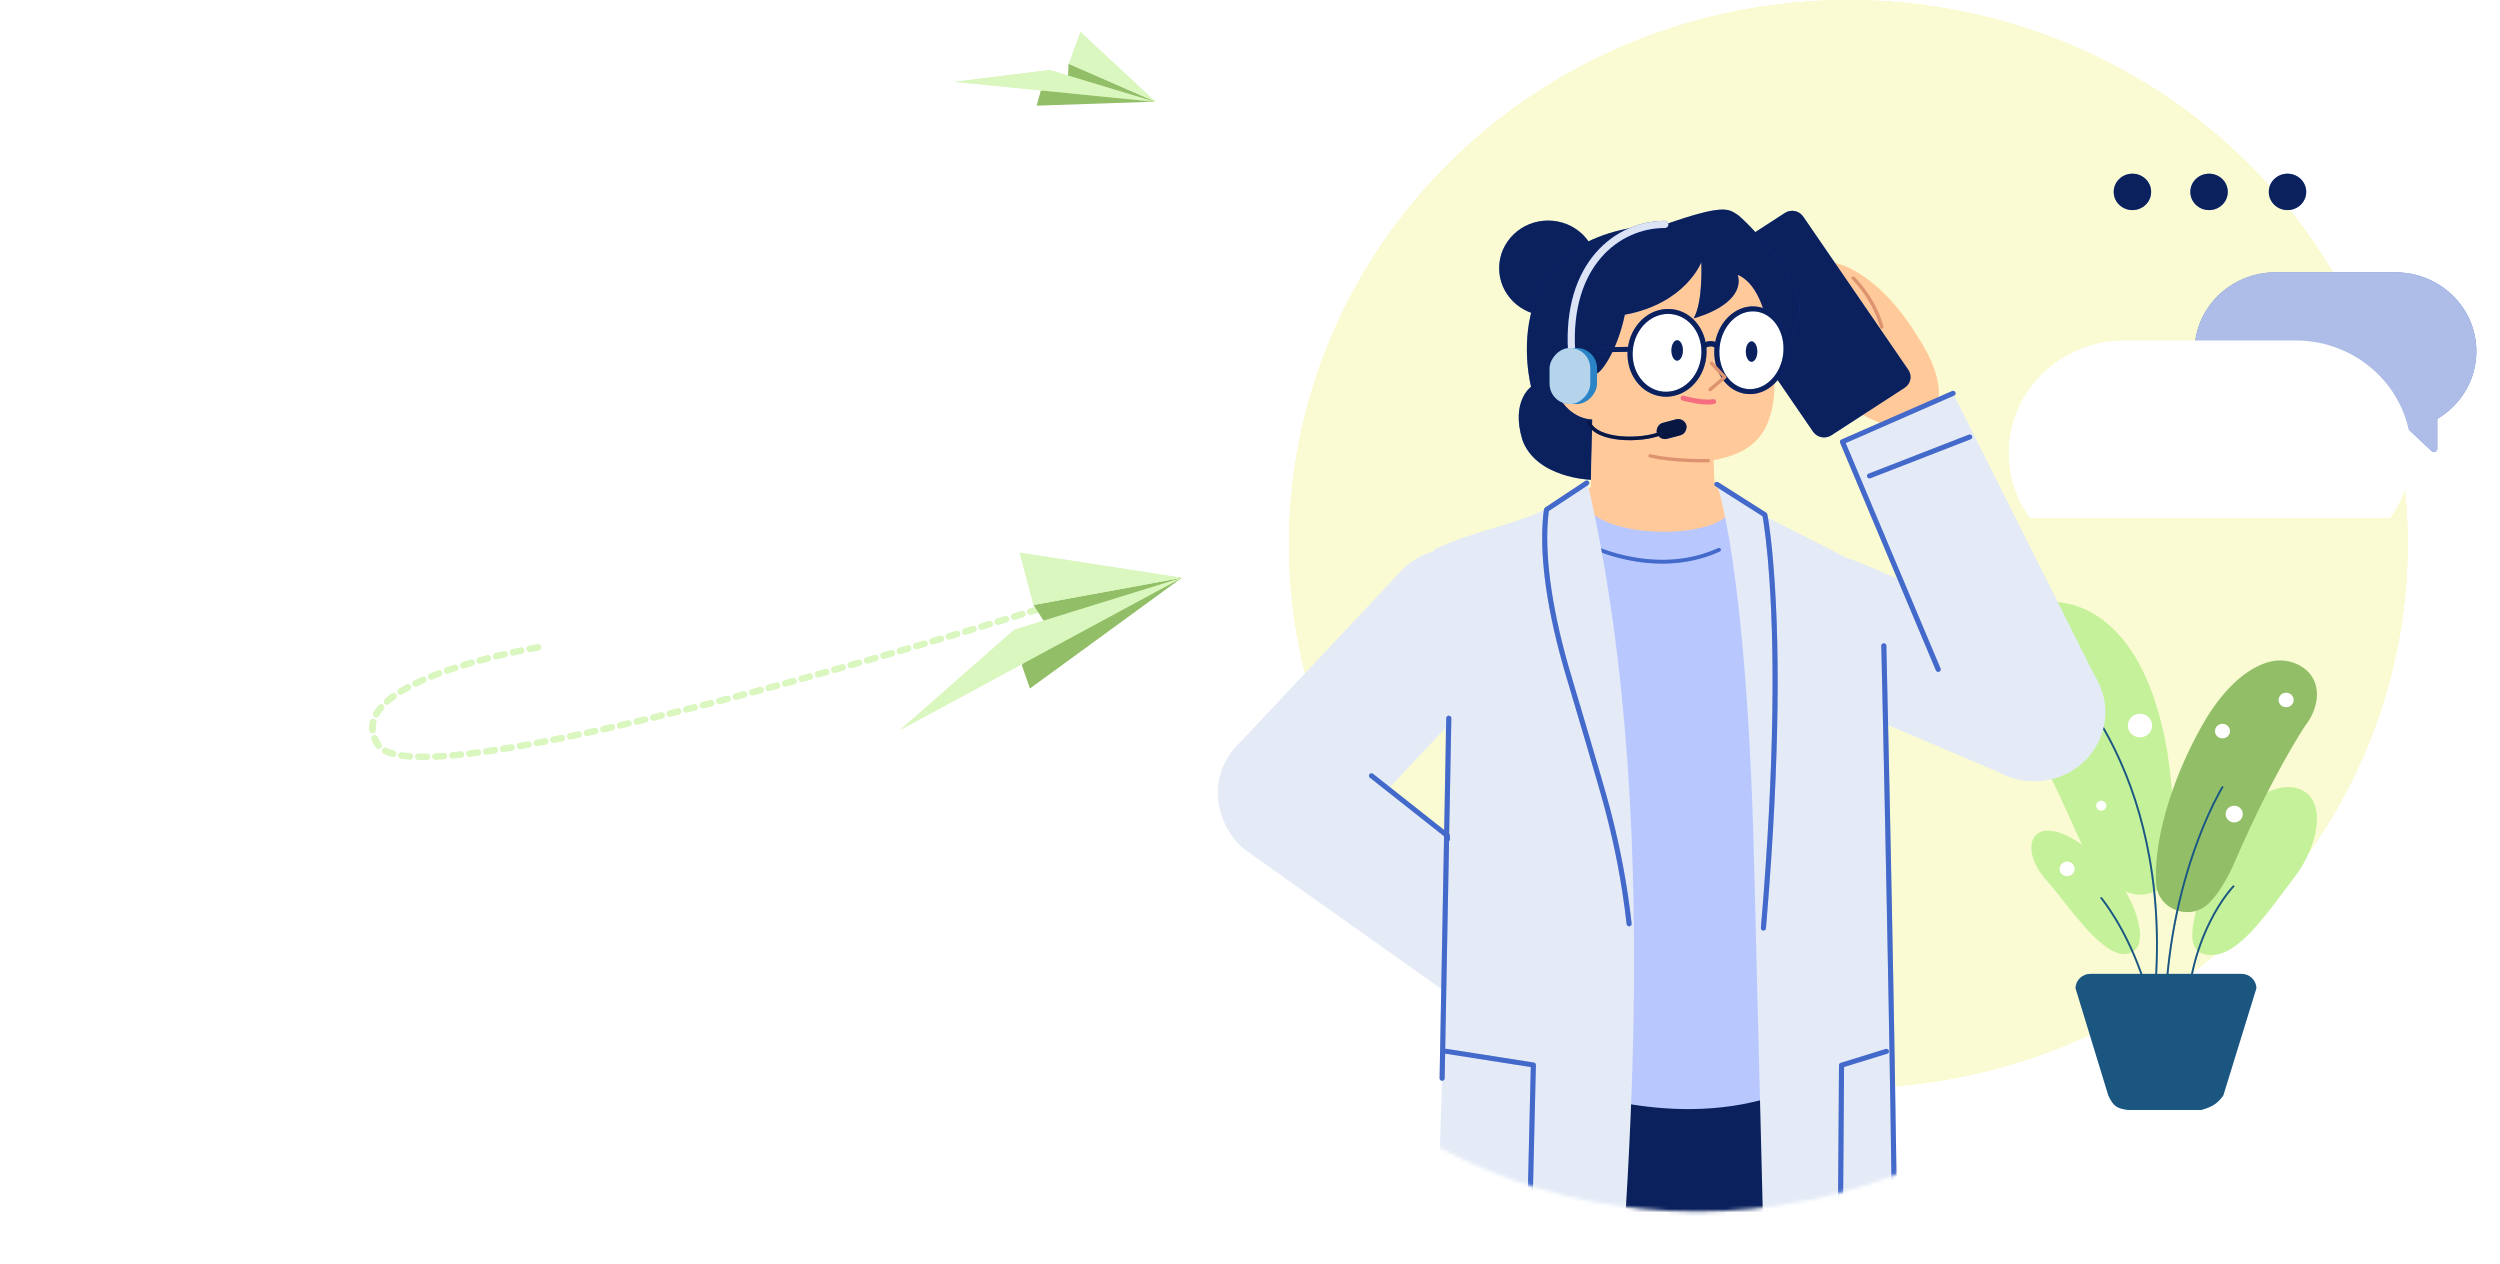 <svg width="700" height="354" viewBox="0 0 700 354" fill="none" xmlns="http://www.w3.org/2000/svg">
<ellipse cx="156.605" cy="152.336" rx="156.605" ry="152.336" transform="matrix(-1 0 0 1 674.148 0)" fill="#F1F380"/>
<ellipse cx="156.605" cy="152.336" rx="156.605" ry="152.336" transform="matrix(-1 0 0 1 674.148 0)" fill="white" fill-opacity="0.65"/>
<path fill-rule="evenodd" clip-rule="evenodd" d="M583.8 170.623C564.273 161.638 552.635 185.201 562.456 198.321C574.44 214.331 580.579 232.753 583.998 238.303C586.881 242.986 594.781 254.4 604.294 249.139C613.048 244.297 608.277 225.293 608.277 225.293C608.277 225.293 607.89 181.706 583.8 170.623Z" fill="#B7EE81"/>
<path fill-rule="evenodd" clip-rule="evenodd" d="M583.8 170.623C564.273 161.638 552.635 185.201 562.456 198.321C574.44 214.331 580.579 232.753 583.998 238.303C586.881 242.986 594.781 254.4 604.294 249.139C613.048 244.297 608.277 225.293 608.277 225.293C608.277 225.293 607.89 181.706 583.8 170.623Z" fill="white" fill-opacity="0.2"/>
<path fill-rule="evenodd" clip-rule="evenodd" d="M572.743 246.142C580.251 254.701 591.086 271.919 597.875 265.889C601.989 262.234 596.489 244.927 581.434 235.51C568.628 227.5 565.234 237.582 572.743 246.142Z" fill="#B7EE81"/>
<path fill-rule="evenodd" clip-rule="evenodd" d="M572.743 246.142C580.251 254.701 591.086 271.919 597.875 265.889C601.989 262.234 596.489 244.927 581.434 235.51C568.628 227.5 565.234 237.582 572.743 246.142Z" fill="white" fill-opacity="0.2"/>
<path fill-rule="evenodd" clip-rule="evenodd" d="M642.535 245.48C649.174 236.768 651.597 224.265 644.188 221.059C637.083 217.985 625.315 225.554 619.864 240.119C614.414 254.685 611.269 265.157 616.601 266.978C625.349 269.966 633.767 256.987 642.535 245.48Z" fill="#B7EE81"/>
<path fill-rule="evenodd" clip-rule="evenodd" d="M642.535 245.48C649.174 236.768 651.597 224.265 644.188 221.059C637.083 217.985 625.315 225.554 619.864 240.119C614.414 254.685 611.269 265.157 616.601 266.978C625.349 269.966 633.767 256.987 642.535 245.48Z" fill="white" fill-opacity="0.2"/>
<path fill-rule="evenodd" clip-rule="evenodd" d="M644.593 186.744C641.738 184.875 638.145 184.448 634.868 185.47C630.294 186.895 623.352 191.138 616.482 203.318C607.513 219.219 602.844 236.652 603.767 247.695C604.37 254.916 613.516 258.029 618.633 252.764C620.983 250.346 623.469 246.618 625.901 240.963C635.691 218.207 644.844 203.946 645.935 202.514C648.848 198.694 650.93 190.892 644.593 186.744Z" fill="#B7EE81"/>
<path fill-rule="evenodd" clip-rule="evenodd" d="M644.593 186.744C641.738 184.875 638.145 184.448 634.868 185.47C630.294 186.895 623.352 191.138 616.482 203.318C607.513 219.219 602.844 236.652 603.767 247.695C604.37 254.916 613.516 258.029 618.633 252.764C620.983 250.346 623.469 246.618 625.901 240.963C635.691 218.207 644.844 203.946 645.935 202.514C648.848 198.694 650.93 190.892 644.593 186.744Z" fill="black" fill-opacity="0.2"/>
<path d="M625.563 247.966C625.459 247.869 625.293 247.873 625.194 247.975L625.102 248.072L625.041 248.137C624.92 248.269 624.779 248.427 624.62 248.611C624.169 249.134 623.667 249.76 623.126 250.489C621.583 252.566 620.041 255.046 618.603 257.925C614.495 266.143 612.031 275.906 612.031 287.18C612.031 287.321 612.148 287.434 612.292 287.434C612.437 287.434 612.553 287.321 612.553 287.18C612.553 275.986 614.998 266.298 619.072 258.147C620.497 255.296 622.024 252.841 623.549 250.786C624.051 250.11 624.519 249.524 624.942 249.029L625.02 248.937C625.158 248.777 625.282 248.638 625.39 248.519L625.488 248.414L625.572 248.325C625.671 248.224 625.667 248.063 625.563 247.966Z" fill="#2A84C6"/>
<path d="M625.563 247.966C625.459 247.869 625.293 247.873 625.194 247.975L625.102 248.072L625.041 248.137C624.92 248.269 624.779 248.427 624.62 248.611C624.169 249.134 623.667 249.76 623.126 250.489C621.583 252.566 620.041 255.046 618.603 257.925C614.495 266.143 612.031 275.906 612.031 287.18C612.031 287.321 612.148 287.434 612.292 287.434C612.437 287.434 612.553 287.321 612.553 287.18C612.553 275.986 614.998 266.298 619.072 258.147C620.497 255.296 622.024 252.841 623.549 250.786C624.051 250.11 624.519 249.524 624.942 249.029L625.02 248.937C625.158 248.777 625.282 248.638 625.39 248.519L625.488 248.414L625.572 248.325C625.671 248.224 625.667 248.063 625.563 247.966Z" fill="black" fill-opacity="0.35"/>
<path d="M588.564 251.27C588.478 251.158 588.314 251.135 588.199 251.218C588.083 251.302 588.06 251.461 588.146 251.574C589.935 253.904 591.585 256.409 593.103 259.064C596.309 264.675 598.788 270.688 600.627 276.702C601.271 278.806 601.789 280.76 602.192 282.514L602.247 282.755C602.346 283.191 602.431 283.59 602.505 283.948L602.57 284.275C602.587 284.362 602.602 284.441 602.616 284.514L602.652 284.711C602.676 284.85 602.811 284.943 602.953 284.92C603.095 284.896 603.191 284.765 603.167 284.627L603.119 284.366C603.108 284.308 603.096 284.246 603.083 284.18L603.056 284.043C602.961 283.57 602.844 283.021 602.701 282.403C602.296 280.639 601.775 278.673 601.127 276.557C599.278 270.51 596.786 264.463 593.559 258.818C592.03 256.143 590.367 253.619 588.564 251.27Z" fill="#2A84C6"/>
<path d="M588.564 251.27C588.478 251.158 588.314 251.135 588.199 251.218C588.083 251.302 588.06 251.461 588.146 251.574C589.935 253.904 591.585 256.409 593.103 259.064C596.309 264.675 598.788 270.688 600.627 276.702C601.271 278.806 601.789 280.76 602.192 282.514L602.247 282.755C602.346 283.191 602.431 283.59 602.505 283.948L602.57 284.275C602.587 284.362 602.602 284.441 602.616 284.514L602.652 284.711C602.676 284.85 602.811 284.943 602.953 284.92C603.095 284.896 603.191 284.765 603.167 284.627L603.119 284.366C603.108 284.308 603.096 284.246 603.083 284.18L603.056 284.043C602.961 283.57 602.844 283.021 602.701 282.403C602.296 280.639 601.775 278.673 601.127 276.557C599.278 270.51 596.786 264.463 593.559 258.818C592.03 256.143 590.367 253.619 588.564 251.27Z" fill="black" fill-opacity="0.35"/>
<path d="M580.353 191.905C580.249 192.002 580.246 192.162 580.345 192.264L580.41 192.33C580.464 192.387 580.528 192.456 580.602 192.536L580.768 192.718C580.921 192.887 581.089 193.077 581.271 193.287L581.34 193.367C582.136 194.294 583.023 195.408 583.98 196.71C586.715 200.435 589.451 204.92 592.005 210.169C596.256 218.907 599.567 228.871 601.573 240.071C604.008 253.669 604.412 268.521 602.418 284.639C602.401 284.779 602.503 284.905 602.646 284.922C602.789 284.938 602.919 284.839 602.937 284.7C604.936 268.533 604.531 253.63 602.087 239.984C600.073 228.738 596.748 218.73 592.477 209.952C589.909 204.674 587.157 200.164 584.405 196.415L584.191 196.126C583.308 194.936 582.485 193.908 581.74 193.041L581.535 192.804C581.379 192.626 581.235 192.464 581.102 192.318L580.991 192.197C580.928 192.128 580.871 192.068 580.821 192.015L580.722 191.912C580.623 191.811 580.457 191.808 580.353 191.905Z" fill="#2A84C6"/>
<path d="M580.353 191.905C580.249 192.002 580.246 192.162 580.345 192.264L580.41 192.33C580.464 192.387 580.528 192.456 580.602 192.536L580.768 192.718C580.921 192.887 581.089 193.077 581.271 193.287L581.34 193.367C582.136 194.294 583.023 195.408 583.98 196.71C586.715 200.435 589.451 204.92 592.005 210.169C596.256 218.907 599.567 228.871 601.573 240.071C604.008 253.669 604.412 268.521 602.418 284.639C602.401 284.779 602.503 284.905 602.646 284.922C602.789 284.938 602.919 284.839 602.937 284.7C604.936 268.533 604.531 253.63 602.087 239.984C600.073 228.738 596.748 218.73 592.477 209.952C589.909 204.674 587.157 200.164 584.405 196.415L584.191 196.126C583.308 194.936 582.485 193.908 581.74 193.041L581.535 192.804C581.379 192.626 581.235 192.464 581.102 192.318L580.991 192.197C580.928 192.128 580.871 192.068 580.821 192.015L580.722 191.912C580.623 191.811 580.457 191.808 580.353 191.905Z" fill="black" fill-opacity="0.35"/>
<path d="M622.438 220.164C622.314 220.092 622.154 220.13 622.079 220.25L622.031 220.328C621.993 220.392 621.947 220.468 621.895 220.556L621.779 220.754C621.658 220.961 621.525 221.195 621.379 221.455L621.245 221.697C620.749 222.595 620.205 223.635 619.624 224.813L619.545 224.975C617.649 228.839 615.754 233.358 613.985 238.493C609.032 252.877 606.018 269.204 605.905 287.178C605.904 287.319 606.02 287.433 606.165 287.434C606.309 287.435 606.426 287.322 606.427 287.181C606.54 269.263 609.544 252.989 614.48 238.655C616.242 233.539 618.129 229.039 620.016 225.194L620.174 224.874C620.748 223.716 621.284 222.695 621.772 221.817L621.838 221.698C621.998 221.411 622.143 221.157 622.272 220.937L622.432 220.666L622.525 220.513C622.6 220.393 622.561 220.237 622.438 220.164Z" fill="#2A84C6"/>
<path d="M622.438 220.164C622.314 220.092 622.154 220.13 622.079 220.25L622.031 220.328C621.993 220.392 621.947 220.468 621.895 220.556L621.779 220.754C621.658 220.961 621.525 221.195 621.379 221.455L621.245 221.697C620.749 222.595 620.205 223.635 619.624 224.813L619.545 224.975C617.649 228.839 615.754 233.358 613.985 238.493C609.032 252.877 606.018 269.204 605.905 287.178C605.904 287.319 606.02 287.433 606.165 287.434C606.309 287.435 606.426 287.322 606.427 287.181C606.54 269.263 609.544 252.989 614.48 238.655C616.242 233.539 618.129 229.039 620.016 225.194L620.174 224.874C620.748 223.716 621.284 222.695 621.772 221.817L621.838 221.698C621.998 221.411 622.143 221.157 622.272 220.937L622.432 220.666L622.525 220.513C622.6 220.393 622.561 220.237 622.438 220.164Z" fill="black" fill-opacity="0.35"/>
<path fill-rule="evenodd" clip-rule="evenodd" d="M638.027 195.821C637.93 196.944 638.788 197.932 639.943 198.026C641.098 198.12 642.113 197.286 642.21 196.162C642.307 195.038 641.449 194.051 640.294 193.957C639.139 193.863 638.124 194.697 638.027 195.821Z" fill="white"/>
<path fill-rule="evenodd" clip-rule="evenodd" d="M620.2 204.538C620.103 205.661 620.961 206.648 622.116 206.743C623.272 206.837 624.286 206.002 624.383 204.879C624.48 203.755 623.622 202.768 622.467 202.674C621.312 202.58 620.297 203.414 620.2 204.538Z" fill="white"/>
<path fill-rule="evenodd" clip-rule="evenodd" d="M623.188 227.746C623.077 229.033 624.06 230.163 625.382 230.271C626.705 230.379 627.867 229.423 627.978 228.137C628.089 226.85 627.107 225.719 625.784 225.611C624.461 225.503 623.299 226.459 623.188 227.746Z" fill="white"/>
<path fill-rule="evenodd" clip-rule="evenodd" d="M568.433 193.061C568.433 194.887 569.955 196.368 571.832 196.368C573.71 196.368 575.231 194.887 575.231 193.061C575.231 191.235 573.71 189.755 571.832 189.755C569.955 189.755 568.433 191.235 568.433 193.061Z" fill="white"/>
<path fill-rule="evenodd" clip-rule="evenodd" d="M595.797 203.159C595.797 204.985 597.318 206.465 599.196 206.465C601.073 206.465 602.595 204.985 602.595 203.159C602.595 201.333 601.073 199.853 599.196 199.853C597.318 199.853 595.797 201.333 595.797 203.159Z" fill="white"/>
<path fill-rule="evenodd" clip-rule="evenodd" d="M586.934 225.603C586.934 226.366 587.571 226.985 588.355 226.985C589.14 226.985 589.776 226.366 589.776 225.603C589.776 224.839 589.14 224.221 588.355 224.221C587.571 224.221 586.934 224.839 586.934 225.603Z" fill="white"/>
<path fill-rule="evenodd" clip-rule="evenodd" d="M576.699 243.277C576.699 244.405 577.639 245.319 578.798 245.319C579.957 245.319 580.896 244.405 580.896 243.277C580.896 242.15 579.957 241.236 578.798 241.236C577.639 241.236 576.699 242.15 576.699 243.277Z" fill="white"/>
<path fill-rule="evenodd" clip-rule="evenodd" d="M595.88 310.793H616.326C619.318 309.942 620.809 309.098 622.514 306.749L631.777 276.729C631.777 274.504 629.906 272.685 627.619 272.685H585.317C583.03 272.685 581.159 274.504 581.159 276.729L590.341 306.749C591.832 309.942 592.898 310.363 595.88 310.793Z" fill="#2A84C6"/>
<path fill-rule="evenodd" clip-rule="evenodd" d="M595.88 310.793H616.326C619.318 309.942 620.809 309.098 622.514 306.749L631.777 276.729C631.777 274.504 629.906 272.685 627.619 272.685H585.317C583.03 272.685 581.159 274.504 581.159 276.729L590.341 306.749C591.832 309.942 592.898 310.363 595.88 310.793Z" fill="black" fill-opacity="0.35"/>
<mask id="mask0_303_34" style="mask-type:alpha" maskUnits="userSpaceOnUse" x="324" y="46" width="302" height="294">
<ellipse cx="150.374" cy="146.275" rx="150.374" ry="146.275" transform="matrix(-1 0 0 1 625.534 46.684)" fill="#C4C4C4"/>
</mask>
<g mask="url(#mask0_303_34)">
<path fill-rule="evenodd" clip-rule="evenodd" d="M587.812 207.16C592.206 197.399 587.633 186.021 577.597 181.748L520.124 157.271C510.088 152.997 498.393 157.445 493.999 167.207C489.606 176.968 494.18 188.345 504.214 192.619L561.69 217.095C571.723 221.369 583.419 216.92 587.812 207.16Z" fill="#E4EBF7"/>
<path fill-rule="evenodd" clip-rule="evenodd" d="M347.428 236.24C339.342 229.05 338.781 216.846 346.173 208.983L392.352 159.849C399.744 151.986 412.29 151.439 420.375 158.629C428.458 165.818 429.02 178.022 421.63 185.886L375.449 235.019C368.057 242.884 355.513 243.43 347.428 236.24Z" fill="#E4EBF7"/>
<path fill-rule="evenodd" clip-rule="evenodd" d="M430.996 297.311C430.996 297.311 423.823 282.747 430.535 275.816C436.611 269.538 443.781 274.679 443.781 274.679C443.781 274.679 451.74 278.693 458.154 286.111C462.381 290.999 469.449 301.088 467.108 303.595C464.059 306.862 456.742 294.993 453.888 296.605C450.958 298.261 452.282 300.822 453.324 307.611C453.976 311.854 456.334 315.786 456.18 319.487C455.881 326.717 439.882 320.031 430.996 297.311Z" fill="#FFC999"/>
<path d="M446.793 301.568C446.513 301.539 446.262 301.736 446.232 302.009L446.222 302.127C446.218 302.177 446.214 302.239 446.209 302.312C446.118 303.903 446.266 306.045 446.844 308.575C447.711 312.371 449.39 316.227 452.07 319.977C452.231 320.202 452.548 320.257 452.779 320.101C453.01 319.945 453.067 319.636 452.907 319.411C450.305 315.771 448.678 312.034 447.838 308.36C447.315 306.067 447.158 304.115 447.214 302.638L447.227 302.367C447.234 302.239 447.241 302.153 447.246 302.114C447.275 301.841 447.073 301.597 446.793 301.568Z" fill="#DD936F"/>
<path d="M440.738 301.582L440.655 301.583C440.375 301.61 440.17 301.852 440.197 302.124C440.537 305.538 441.554 308.87 443.036 312.019C443.682 313.392 444.375 314.639 445.068 315.736L445.351 316.176C445.443 316.315 445.531 316.447 445.616 316.571L445.872 316.937C445.929 317.016 445.973 317.076 446.003 317.115C446.171 317.334 446.49 317.381 446.716 317.218C446.942 317.055 446.989 316.744 446.822 316.524L446.583 316.193C446.388 315.915 446.171 315.589 445.936 315.217C445.263 314.153 444.59 312.941 443.962 311.606C442.524 308.552 441.539 305.323 441.211 302.029C441.187 301.784 440.983 301.598 440.738 301.582Z" fill="#DD936F"/>
<path d="M435.376 298.693C435.123 298.691 434.911 298.869 434.87 299.104L434.863 299.185C434.86 299.859 435 301.076 435.416 302.792C436.099 305.604 437.33 308.822 439.242 312.399C439.372 312.642 439.68 312.736 439.929 312.61C440.179 312.484 440.276 312.185 440.146 311.942C438.272 308.437 437.071 305.296 436.408 302.564C436.176 301.608 436.027 300.772 435.946 300.06L435.904 299.636C435.891 299.474 435.884 299.346 435.882 299.254L435.882 299.191L435.876 299.112C435.838 298.876 435.629 298.695 435.376 298.693Z" fill="#DD936F"/>
<path fill-rule="evenodd" clip-rule="evenodd" d="M444.707 265.179L423.864 291.278L349.038 238.246C340.387 231.709 338.823 219.588 345.541 211.173C352.263 202.758 364.723 201.236 373.373 207.771L444.707 265.179Z" fill="#E4EBF7"/>
<path d="M384.459 216.671C384.154 216.43 383.706 216.475 383.458 216.771C383.233 217.041 383.251 217.426 383.485 217.675L383.562 217.745L444.114 265.588L423.698 291.154C423.479 291.428 423.505 291.812 423.745 292.056L423.823 292.125C424.106 292.338 424.501 292.312 424.751 292.079L424.822 292.003L445.665 265.903C445.88 265.633 445.858 265.255 445.627 265.011L445.551 264.941L384.459 216.671Z" fill="#1443BD"/>
<path d="M384.459 216.671C384.154 216.43 383.706 216.475 383.458 216.771C383.233 217.041 383.251 217.426 383.485 217.675L383.562 217.745L444.114 265.588L423.698 291.154C423.479 291.428 423.505 291.812 423.745 292.056L423.823 292.125C424.106 292.338 424.501 292.312 424.751 292.079L424.822 292.003L445.665 265.903C445.88 265.633 445.858 265.255 445.627 265.011L445.551 264.941L384.459 216.671Z" fill="white" fill-opacity="0.2"/>
<path d="M432.249 258.109C431.967 257.896 431.572 257.922 431.321 258.155L431.251 258.231L413.552 280.393C413.31 280.695 413.367 281.13 413.677 281.364C413.959 281.577 414.354 281.551 414.605 281.318L414.675 281.242L432.374 259.081C432.616 258.779 432.559 258.344 432.249 258.109Z" fill="#1443BD"/>
<path d="M432.249 258.109C431.967 257.896 431.572 257.922 431.321 258.155L431.251 258.231L413.552 280.393C413.31 280.695 413.367 281.13 413.677 281.364C413.959 281.577 414.354 281.551 414.605 281.318L414.675 281.242L432.374 259.081C432.616 258.779 432.559 258.344 432.249 258.109Z" fill="white" fill-opacity="0.2"/>
<path fill-rule="evenodd" clip-rule="evenodd" d="M537.255 94.803C537.255 94.803 546.671 108.102 541.154 115.967C536.156 123.09 528.251 119.096 528.251 119.096C528.251 119.096 519.746 116.338 512.221 109.982C507.264 105.794 498.667 96.9 500.577 94.07C503.066 90.38 512.194 100.996 514.756 98.969C517.385 96.89 515.665 94.562 513.549 88.013C512.225 83.921 509.267 80.394 508.824 76.717C507.962 69.528 524.838 73.709 537.255 94.803Z" fill="#FFC999"/>
<path d="M512.773 75.637C512.596 75.458 512.303 75.452 512.118 75.624C511.933 75.796 511.927 76.081 512.104 76.261C512.247 76.406 512.389 76.553 512.529 76.7C515.833 80.174 518.032 83.893 519.339 87.61C519.795 88.908 520.108 90.112 520.302 91.19C520.353 91.471 520.392 91.729 520.423 91.96L520.468 92.358C520.475 92.432 520.479 92.486 520.48 92.518C520.493 92.767 520.711 92.958 520.966 92.946C521.222 92.933 521.419 92.722 521.406 92.473L521.391 92.281L521.371 92.085C521.337 91.781 521.286 91.429 521.214 91.034C521.012 89.911 520.688 88.662 520.216 87.318C518.869 83.487 516.604 79.658 513.209 76.088C513.065 75.937 512.92 75.787 512.773 75.637Z" fill="#1443BD"/>
<path d="M512.773 75.637C512.596 75.458 512.303 75.452 512.118 75.624C511.933 75.796 511.927 76.081 512.104 76.261C512.247 76.406 512.389 76.553 512.529 76.7C515.833 80.174 518.032 83.893 519.339 87.61C519.795 88.908 520.108 90.112 520.302 91.19C520.353 91.471 520.392 91.729 520.423 91.96L520.468 92.358C520.475 92.432 520.479 92.486 520.48 92.518C520.493 92.767 520.711 92.958 520.966 92.946C521.222 92.933 521.419 92.722 521.406 92.473L521.391 92.281L521.371 92.085C521.337 91.781 521.286 91.429 521.214 91.034C521.012 89.911 520.688 88.662 520.216 87.318C518.869 83.487 516.604 79.658 513.209 76.088C513.065 75.937 512.92 75.787 512.773 75.637Z" fill="white" fill-opacity="0.2"/>
<path d="M519.243 77.53C519.051 77.347 518.743 77.35 518.554 77.536C518.366 77.723 518.369 78.022 518.561 78.206L518.765 78.41C518.812 78.457 518.864 78.512 518.923 78.573L519.292 78.968C519.484 79.179 519.688 79.409 519.901 79.657C520.916 80.842 521.932 82.2 522.879 83.708C524.461 86.223 525.689 88.898 526.43 91.686C526.497 91.939 526.762 92.091 527.023 92.025C527.283 91.96 527.439 91.702 527.372 91.449C526.606 88.564 525.338 85.805 523.71 83.214C522.736 81.665 521.693 80.27 520.648 79.051C520.355 78.709 520.079 78.401 519.823 78.127L519.468 77.754C519.418 77.703 519.374 77.659 519.336 77.622L519.243 77.53Z" fill="#DD936F"/>
<path fill-rule="evenodd" clip-rule="evenodd" d="M516.09 124.141L547.07 110.569L587.664 191.508C592.162 201.225 587.712 212.648 577.725 217.023C567.736 221.398 555.993 217.07 551.494 207.353L516.09 124.141Z" fill="#E4EBF7"/>
<path d="M547.512 109.842C547.364 109.522 546.998 109.365 546.662 109.462L546.571 109.495L515.592 123.067C515.274 123.206 515.111 123.545 515.193 123.865L515.225 123.96L542.039 187.702C542.188 188.055 542.604 188.225 542.968 188.08C543.301 187.947 543.475 187.597 543.387 187.267L543.357 187.177L516.803 124.054L547.156 110.757C547.484 110.613 547.646 110.257 547.546 109.93L547.512 109.842Z" fill="#1443BD"/>
<path d="M547.512 109.842C547.364 109.522 546.998 109.365 546.662 109.462L546.571 109.495L515.592 123.067C515.274 123.206 515.111 123.545 515.193 123.865L515.225 123.96L542.039 187.702C542.188 188.055 542.604 188.225 542.968 188.08C543.301 187.947 543.475 187.597 543.387 187.267L543.357 187.177L516.803 124.054L547.156 110.757C547.484 110.613 547.646 110.257 547.546 109.93L547.512 109.842Z" fill="white" fill-opacity="0.2"/>
<path d="M552.174 122.092C552.04 121.766 551.681 121.594 551.341 121.677L551.249 121.706L523.201 132.62C522.837 132.762 522.659 133.165 522.805 133.52C522.939 133.845 523.298 134.017 523.638 133.934L523.73 133.905L551.778 122.991C552.143 122.849 552.32 122.446 552.174 122.092Z" fill="#1443BD"/>
<path d="M552.174 122.092C552.04 121.766 551.681 121.594 551.341 121.677L551.249 121.706L523.201 132.62C522.837 132.762 522.659 133.165 522.805 133.52C522.939 133.845 523.298 134.017 523.638 133.934L523.73 133.905L551.778 122.991C552.143 122.849 552.32 122.446 552.174 122.092Z" fill="white" fill-opacity="0.2"/>
<path fill-rule="evenodd" clip-rule="evenodd" d="M512.793 121.874L533.309 108.561C535.007 107.459 535.467 105.228 534.334 103.575L504.882 60.626C503.75 58.974 501.453 58.528 499.756 59.63L479.239 72.942C477.541 74.044 477.081 76.276 478.214 77.928L507.665 120.877C508.798 122.53 511.095 122.976 512.793 121.874Z" fill="#1443BD"/>
<path fill-rule="evenodd" clip-rule="evenodd" d="M512.793 121.874L533.309 108.561C535.007 107.459 535.467 105.228 534.334 103.575L504.882 60.626C503.75 58.974 501.453 58.528 499.756 59.63L479.239 72.942C477.541 74.044 477.081 76.276 478.214 77.928L507.665 120.877C508.798 122.53 511.095 122.976 512.793 121.874Z" fill="black" fill-opacity="0.5"/>
<path fill-rule="evenodd" clip-rule="evenodd" d="M460.082 411.033L473.299 335.497C475.826 319.842 463.565 305.619 447.279 305.311C433.181 305.044 421.27 315.42 419.995 329.079L412.834 405.838C412.834 405.838 409.561 427.595 433.157 429.98C456.106 432.3 460.082 411.033 460.082 411.033Z" fill="#1443BD"/>
<path fill-rule="evenodd" clip-rule="evenodd" d="M460.082 411.033L473.299 335.497C475.826 319.842 463.565 305.619 447.279 305.311C433.181 305.044 421.27 315.42 419.995 329.079L412.834 405.838C412.834 405.838 409.561 427.595 433.157 429.98C456.106 432.3 460.082 411.033 460.082 411.033Z" fill="black" fill-opacity="0.5"/>
<path fill-rule="evenodd" clip-rule="evenodd" d="M479.519 406.699L469.967 330.643C468.2 314.889 481.134 301.243 497.419 301.68C511.513 302.058 522.909 312.969 523.523 326.671L526.965 403.67C526.965 403.67 529.184 425.553 505.498 426.857C482.462 428.125 479.519 406.699 479.519 406.699Z" fill="#1443BD"/>
<path fill-rule="evenodd" clip-rule="evenodd" d="M479.519 406.699L469.967 330.643C468.2 314.889 481.134 301.243 497.419 301.68C511.513 302.058 522.909 312.969 523.523 326.671L526.965 403.67C526.965 403.67 529.184 425.553 505.498 426.857C482.462 428.125 479.519 406.699 479.519 406.699Z" fill="black" fill-opacity="0.5"/>
<path fill-rule="evenodd" clip-rule="evenodd" d="M466.005 344.883L424.784 313.752C421.92 311.59 420.455 308.11 420.936 304.614L426.44 264.543L523.692 267.566L523.503 309.023C523.493 311.601 522.447 314.062 520.597 315.909C514.927 321.572 500.76 332.784 476.242 344.71C472.914 346.328 468.853 347.211 466.005 344.883Z" fill="#1443BD"/>
<path fill-rule="evenodd" clip-rule="evenodd" d="M466.005 344.883L424.784 313.752C421.92 311.59 420.455 308.11 420.936 304.614L426.44 264.543L523.692 267.566L523.503 309.023C523.493 311.601 522.447 314.062 520.597 315.909C514.927 321.572 500.76 332.784 476.242 344.71C472.914 346.328 468.853 347.211 466.005 344.883Z" fill="black" fill-opacity="0.5"/>
<path d="M428.638 276.081C428.337 276.07 428.084 276.299 428.072 276.592C428.063 276.856 428.252 277.082 428.51 277.132L428.598 277.142L516.689 280.28C516.991 280.291 517.244 280.062 517.255 279.769C517.265 279.505 517.075 279.28 516.818 279.229L516.729 279.219L428.638 276.081Z" fill="#1443BD"/>
<path d="M428.638 276.081C428.337 276.07 428.084 276.299 428.072 276.592C428.063 276.856 428.252 277.082 428.51 277.132L428.598 277.142L516.689 280.28C516.991 280.291 517.244 280.062 517.255 279.769C517.265 279.505 517.075 279.28 516.818 279.229L516.729 279.219L428.638 276.081Z" fill="black" fill-opacity="0.5"/>
<path d="M479.531 266.193C479.26 266.183 479.028 266.368 478.976 266.618L478.966 266.704L478.526 278.389C478.515 278.682 478.75 278.928 479.051 278.939C479.322 278.948 479.554 278.764 479.606 278.513L479.617 278.428L480.056 266.743C480.067 266.45 479.832 266.203 479.531 266.193Z" fill="#1443BD"/>
<path d="M479.531 266.193C479.26 266.183 479.028 266.368 478.976 266.618L478.966 266.704L478.526 278.389C478.515 278.682 478.75 278.928 479.051 278.939C479.322 278.948 479.554 278.764 479.606 278.513L479.617 278.428L480.056 266.743C480.067 266.45 479.832 266.203 479.531 266.193Z" fill="black" fill-opacity="0.5"/>
<path fill-rule="evenodd" clip-rule="evenodd" d="M443.619 94.758C443.619 94.758 440.355 66.109 477.273 68.33C497.829 70.922 496.551 104.223 496.551 104.223C496.551 104.223 497.824 111.249 494.949 118.387C491.731 126.381 483.802 128.902 473.423 129.575C454.194 128.478 446.683 118.009 446.683 118.009C446.683 118.009 433.407 118.673 434.907 102.48C436.403 87.46 443.619 94.758 443.619 94.758Z" fill="#FFC999"/>
<path fill-rule="evenodd" clip-rule="evenodd" d="M447.16 75.124C447.136 82.483 440.985 88.43 433.422 88.408C425.855 88.386 419.741 82.401 419.764 75.042C419.788 67.683 425.939 61.736 433.504 61.76C441.069 61.782 447.183 67.765 447.16 75.124Z" fill="#1443BD"/>
<path fill-rule="evenodd" clip-rule="evenodd" d="M447.16 75.124C447.136 82.483 440.985 88.43 433.422 88.408C425.855 88.386 419.741 82.401 419.764 75.042C419.788 67.683 425.939 61.736 433.504 61.76C441.069 61.782 447.183 67.765 447.16 75.124Z" fill="black" fill-opacity="0.5"/>
<path fill-rule="evenodd" clip-rule="evenodd" d="M496.37 105.258C496.37 105.258 500.894 97.684 503.622 88.646C506.35 79.608 488.708 61.464 486.313 59.998C483.916 58.532 482.721 57.069 466.204 62.857C417.218 64.618 428.7 108.305 428.7 108.305C428.7 108.305 422.985 112.303 426.251 123.11C430.114 133.917 445.448 134.339 445.448 134.339L446.035 117.451C446.035 117.451 440.85 117.815 436.969 111.968C433.087 106.12 436.48 99.038 438.882 98.461C441.024 96.909 446.363 97.704 446.345 103.94C446.335 107.08 452.501 100.061 454.943 88.115C472.05 84.956 476.369 73.391 476.369 73.391C476.369 73.391 476.936 84.482 474.222 89.143C483.229 86.543 488.043 81.889 486.559 76.924C496.745 81.33 496.37 105.258 496.37 105.258Z" fill="#1443BD"/>
<path fill-rule="evenodd" clip-rule="evenodd" d="M496.37 105.258C496.37 105.258 500.894 97.684 503.622 88.646C506.35 79.608 488.708 61.464 486.313 59.998C483.916 58.532 482.721 57.069 466.204 62.857C417.218 64.618 428.7 108.305 428.7 108.305C428.7 108.305 422.985 112.303 426.251 123.11C430.114 133.917 445.448 134.339 445.448 134.339L446.035 117.451C446.035 117.451 440.85 117.815 436.969 111.968C433.087 106.12 436.48 99.038 438.882 98.461C441.024 96.909 446.363 97.704 446.345 103.94C446.335 107.08 452.501 100.061 454.943 88.115C472.05 84.956 476.369 73.391 476.369 73.391C476.369 73.391 476.936 84.482 474.222 89.143C483.229 86.543 488.043 81.889 486.559 76.924C496.745 81.33 496.37 105.258 496.37 105.258Z" fill="black" fill-opacity="0.5"/>
<path fill-rule="evenodd" clip-rule="evenodd" d="M445.441 136.418L445.953 111.236L479.705 112.095C479.705 112.095 479.522 129.289 480.168 136.266C502.105 148.087 452.393 156.773 440.948 143.487C437.412 139.383 445.441 136.418 445.441 136.418Z" fill="#FFC999"/>
<path fill-rule="evenodd" clip-rule="evenodd" d="M477.054 99.788C476.4 106.169 471.269 110.896 465.586 110.347C459.907 109.797 455.831 104.18 456.483 97.799C457.136 91.418 462.269 86.69 467.95 87.24C473.63 87.789 477.705 93.408 477.054 99.788Z" fill="white"/>
<path d="M468.021 86.551C474.115 87.141 478.45 93.117 477.762 99.857C477.072 106.599 471.613 111.625 465.516 111.036C459.421 110.446 455.086 104.472 455.775 97.731C456.455 91.09 461.762 86.112 467.748 86.529L468.021 86.551ZM457.191 97.868C456.576 103.888 460.393 109.149 465.657 109.658C470.923 110.168 475.729 105.742 476.346 99.72C476.961 93.7 473.144 88.438 467.88 87.929C462.614 87.42 457.807 91.846 457.191 97.868Z" fill="#1443BD"/>
<path d="M468.021 86.551C474.115 87.141 478.45 93.117 477.762 99.857C477.072 106.599 471.613 111.625 465.516 111.036C459.421 110.446 455.086 104.472 455.775 97.731C456.455 91.09 461.762 86.112 467.748 86.529L468.021 86.551ZM457.191 97.868C456.576 103.888 460.393 109.149 465.657 109.658C470.923 110.168 475.729 105.742 476.346 99.72C476.961 93.7 473.144 88.438 467.88 87.929C462.614 87.42 457.807 91.846 457.191 97.868Z" fill="black" fill-opacity="0.5"/>
<path fill-rule="evenodd" clip-rule="evenodd" d="M500.032 98.999C499.38 105.379 494.54 110.134 489.222 109.621C483.904 109.106 480.121 103.516 480.773 97.135C481.426 90.755 486.265 85.999 491.583 86.514C496.902 87.029 500.685 92.618 500.032 98.999Z" fill="white"/>
<path d="M491.653 85.826C497.401 86.382 501.429 92.335 500.74 99.068C500.052 105.8 494.898 110.865 489.152 110.31C483.406 109.753 479.377 103.8 480.065 97.068C480.744 90.436 485.753 85.423 491.393 85.804L491.653 85.826ZM481.481 97.205C480.865 103.233 484.402 108.459 489.293 108.932C494.183 109.405 498.708 104.959 499.324 98.931C499.941 92.903 496.404 87.677 491.513 87.203C486.623 86.73 482.098 91.176 481.481 97.205Z" fill="#1443BD"/>
<path d="M491.653 85.826C497.401 86.382 501.429 92.335 500.74 99.068C500.052 105.8 494.898 110.865 489.152 110.31C483.406 109.753 479.377 103.8 480.065 97.068C480.744 90.436 485.753 85.423 491.393 85.804L491.653 85.826ZM481.481 97.205C480.865 103.233 484.402 108.459 489.293 108.932C494.183 109.405 498.708 104.959 499.324 98.931C499.941 92.903 496.404 87.677 491.513 87.203C486.623 86.73 482.098 91.176 481.481 97.205Z" fill="black" fill-opacity="0.5"/>
<path d="M479.565 101.377C479.382 101.185 479.074 101.174 478.877 101.351C478.702 101.509 478.673 101.764 478.797 101.953L478.851 102.02L482.237 105.572L478.538 108.708C478.358 108.86 478.321 109.114 478.439 109.306L478.491 109.375C478.648 109.551 478.908 109.586 479.106 109.471L479.178 109.421L483.255 105.965C483.439 105.809 483.473 105.548 483.347 105.355L483.292 105.286L479.565 101.377Z" fill="#DD936F"/>
<path d="M470.606 111.305C470.5 111.673 470.721 112.055 471.099 112.158L471.785 112.333C472.317 112.462 472.895 112.591 473.501 112.712C474.45 112.901 475.377 113.051 476.252 113.148C477.737 113.313 478.986 113.316 479.944 113.112C480.328 113.031 480.571 112.662 480.487 112.288C480.403 111.915 480.024 111.678 479.64 111.76C478.866 111.925 477.756 111.921 476.413 111.773C475.584 111.681 474.697 111.537 473.786 111.356C473.348 111.269 472.924 111.177 472.523 111.083L471.484 110.826C471.106 110.722 470.713 110.937 470.606 111.305Z" fill="#F56D7E"/>
<path fill-rule="evenodd" clip-rule="evenodd" d="M477.22 96.756C477.22 96.756 479.027 95.592 480.626 96.766L477.22 96.756Z" fill="white"/>
<path d="M477.22 96.756C477.22 96.756 479.027 95.592 480.626 96.766" stroke="#1443BD" stroke-width="1.5" stroke-linecap="round" stroke-linejoin="round"/>
<path d="M477.22 96.756C477.22 96.756 479.027 95.592 480.626 96.766" stroke="black" stroke-opacity="0.5" stroke-width="1.5" stroke-linecap="round" stroke-linejoin="round"/>
<path d="M462.146 127.173C461.885 127.111 461.621 127.267 461.558 127.521C461.494 127.775 461.654 128.031 461.916 128.093C463.409 128.447 465.113 128.727 466.99 128.942C470.541 129.348 474.219 129.485 477.32 129.467L478.333 129.455C478.602 129.448 478.814 129.231 478.808 128.97C478.801 128.708 478.578 128.502 478.309 128.508L477.963 128.514C474.771 128.555 470.859 128.431 467.103 128.002C465.264 127.791 463.597 127.517 462.146 127.173Z" fill="#DD936F"/>
<path fill-rule="evenodd" clip-rule="evenodd" d="M471.206 98.124C471.2 99.702 470.479 100.979 469.593 100.978C468.708 100.975 467.995 99.692 468 98.114C468.005 96.536 468.727 95.258 469.612 95.261C470.497 95.263 471.21 96.545 471.206 98.124Z" fill="#1443BD"/>
<path fill-rule="evenodd" clip-rule="evenodd" d="M471.206 98.124C471.2 99.702 470.479 100.979 469.593 100.978C468.708 100.975 467.995 99.692 468 98.114C468.005 96.536 468.727 95.258 469.612 95.261C470.497 95.263 471.21 96.545 471.206 98.124Z" fill="black" fill-opacity="0.5"/>
<path fill-rule="evenodd" clip-rule="evenodd" d="M492.041 98.445C492.035 100.023 491.314 101.301 490.429 101.299C489.543 101.296 488.83 100.013 488.835 98.435C488.84 96.857 489.562 95.579 490.447 95.582C491.332 95.585 492.045 96.867 492.041 98.445Z" fill="#1443BD"/>
<path fill-rule="evenodd" clip-rule="evenodd" d="M492.041 98.445C492.035 100.023 491.314 101.301 490.429 101.299C489.543 101.296 488.83 100.013 488.835 98.435C488.84 96.857 489.562 95.579 490.447 95.582C491.332 95.585 492.045 96.867 492.041 98.445Z" fill="black" fill-opacity="0.5"/>
<path d="M456.47 97.107L447.151 97.275C446.758 97.281 446.446 97.597 446.453 97.979C446.46 98.33 446.733 98.614 447.081 98.654L447.178 98.659L456.496 98.491C456.889 98.484 457.202 98.168 457.194 97.786C457.188 97.436 456.914 97.151 456.566 97.112L456.47 97.107Z" fill="#1443BD"/>
<path d="M456.47 97.107L447.151 97.275C446.758 97.281 446.446 97.597 446.453 97.979C446.46 98.33 446.733 98.614 447.081 98.654L447.178 98.659L456.496 98.491C456.889 98.484 457.202 98.168 457.194 97.786C457.188 97.436 456.914 97.151 456.566 97.112L456.47 97.107Z" fill="black" fill-opacity="0.5"/>
<path fill-rule="evenodd" clip-rule="evenodd" d="M486.204 141.372L484.596 141.336C485.783 150.732 449.351 152.102 443.723 141.196C443.581 140.918 443.468 140.657 443.373 140.408L438.936 140.309L437.047 304.011C437.047 304.011 468.798 317.201 499.255 306.1C512.516 175.402 486.204 141.372 486.204 141.372Z" fill="#B8C8FF"/>
<path d="M481.804 153.715C481.676 153.45 481.35 153.336 481.078 153.461C480.331 153.804 479.574 154.118 478.807 154.405C470.499 157.512 461.606 157.311 453.196 155.1C451.847 154.745 450.631 154.366 449.567 153.986L449.045 153.795L448.594 153.622C448.43 153.556 448.32 153.511 448.266 153.487C447.991 153.368 447.669 153.488 447.546 153.756C447.423 154.024 447.547 154.337 447.822 154.457L448.182 154.605L448.651 154.786C448.819 154.849 448.999 154.915 449.191 154.983C450.284 155.373 451.531 155.762 452.911 156.125C461.525 158.39 470.643 158.596 479.199 155.396C479.991 155.1 480.772 154.775 481.543 154.422C481.816 154.297 481.933 153.98 481.804 153.715Z" fill="#1443BD"/>
<path d="M481.804 153.715C481.676 153.45 481.35 153.336 481.078 153.461C480.331 153.804 479.574 154.118 478.807 154.405C470.499 157.512 461.606 157.311 453.196 155.1C451.847 154.745 450.631 154.366 449.567 153.986L449.045 153.795L448.594 153.622C448.43 153.556 448.32 153.511 448.266 153.487C447.991 153.368 447.669 153.488 447.546 153.756C447.423 154.024 447.547 154.337 447.822 154.457L448.182 154.605L448.651 154.786C448.819 154.849 448.999 154.915 449.191 154.983C450.284 155.373 451.531 155.762 452.911 156.125C461.525 158.39 470.643 158.596 479.199 155.396C479.991 155.1 480.772 154.775 481.543 154.422C481.816 154.297 481.933 153.98 481.804 153.715Z" fill="white" fill-opacity="0.2"/>
<path fill-rule="evenodd" clip-rule="evenodd" d="M480.725 135.601C480.725 135.601 488.996 157.889 491.088 239.192C492.756 303.947 495.417 414.673 495.417 414.673C495.417 414.673 527.184 413.659 529.876 399.633C531.479 391.288 529.99 176.389 523.443 159.607C516.151 155.659 504.618 149.866 493.35 144.115C490.612 142.719 485.834 138.92 484.094 138.02C479.366 135.573 480.725 135.601 480.725 135.601Z" fill="#E4EBF7"/>
<path d="M527.456 180.12C527.096 180.128 526.805 180.395 526.765 180.734L526.761 180.849L527.279 204.175L527.69 223.497C527.917 234.376 528.141 245.46 528.356 256.567L528.743 277.104C528.846 282.743 528.945 288.281 529.038 293.705L529.332 311.418C529.995 353.157 530.248 383.258 529.967 397.508C529.96 397.89 530.272 398.206 530.665 398.214C531.058 398.221 531.382 397.917 531.39 397.535L531.425 395.491C531.679 378.362 531.305 342.611 530.461 293.681L530.21 279.49C530.093 273.078 529.971 266.532 529.843 259.874L529.45 239.919C529.317 233.296 529.181 226.713 529.045 220.211L528.184 180.797C528.175 180.415 527.849 180.112 527.456 180.12Z" fill="#1443BD"/>
<path d="M527.456 180.12C527.096 180.128 526.805 180.395 526.765 180.734L526.761 180.849L527.279 204.175L527.69 223.497C527.917 234.376 528.141 245.46 528.356 256.567L528.743 277.104C528.846 282.743 528.945 288.281 529.038 293.705L529.332 311.418C529.995 353.157 530.248 383.258 529.967 397.508C529.96 397.89 530.272 398.206 530.665 398.214C531.058 398.221 531.382 397.917 531.39 397.535L531.425 395.491C531.679 378.362 531.305 342.611 530.461 293.681L530.21 279.49C530.093 273.078 529.971 266.532 529.843 259.874L529.45 239.919C529.317 233.296 529.181 226.713 529.045 220.211L528.184 180.797C528.175 180.415 527.849 180.112 527.456 180.12Z" fill="white" fill-opacity="0.2"/>
<path fill-rule="evenodd" clip-rule="evenodd" d="M401.739 153.749C413.086 148.547 425.498 146.477 432.683 142.581C437.287 140.085 440.991 136.711 444.607 135.572C467.892 237.111 453.533 359.964 448.938 418.341C421.606 421.625 401.657 392.845 401.657 392.845C401.657 392.845 402.674 312.157 405.647 259.102C408.12 214.973 398.839 155.079 401.739 153.749Z" fill="#E4EBF7"/>
<path d="M444.892 134.831C444.691 134.543 444.307 134.45 443.994 134.596L443.903 134.648L432.636 142.102C432.48 142.205 432.373 142.365 432.338 142.545L432.277 142.906L432.256 143.042C432.198 143.441 432.139 143.917 432.085 144.47C431.158 153.921 432.429 167.851 437.607 186.206L438.121 187.994C439.997 194.399 447.572 219.648 449.388 226.567C452.249 237.464 454.139 247.28 455.45 258.756C455.494 259.136 455.846 259.41 456.236 259.367C456.627 259.325 456.908 258.983 456.865 258.603C455.599 247.522 453.795 237.975 451.108 227.534L450.767 226.224C448.866 218.984 440.707 191.826 439.284 186.909L439.205 186.636C433.959 168.312 432.616 154.422 433.463 145.008L433.502 144.601C433.543 144.176 433.587 143.8 433.632 143.474L433.689 143.079L444.703 135.792C444.999 135.597 445.095 135.223 444.944 134.92L444.892 134.831Z" fill="#1443BD"/>
<path d="M444.892 134.831C444.691 134.543 444.307 134.45 443.994 134.596L443.903 134.648L432.636 142.102C432.48 142.205 432.373 142.365 432.338 142.545L432.277 142.906L432.256 143.042C432.198 143.441 432.139 143.917 432.085 144.47C431.158 153.921 432.429 167.851 437.607 186.206L438.121 187.994C439.997 194.399 447.572 219.648 449.388 226.567C452.249 237.464 454.139 247.28 455.45 258.756C455.494 259.136 455.846 259.41 456.236 259.367C456.627 259.325 456.908 258.983 456.865 258.603C455.599 247.522 453.795 237.975 451.108 227.534L450.767 226.224C448.866 218.984 440.707 191.826 439.284 186.909L439.205 186.636C433.959 168.312 432.616 154.422 433.463 145.008L433.502 144.601C433.543 144.176 433.587 143.8 433.632 143.474L433.689 143.079L444.703 135.792C444.999 135.597 445.095 135.223 444.944 134.92L444.892 134.831Z" fill="white" fill-opacity="0.2"/>
<path d="M481.115 135.021C480.786 134.812 480.345 134.902 480.13 135.222C479.935 135.513 479.993 135.894 480.253 136.118L480.337 136.18L493.509 144.551L493.572 144.91C493.641 145.302 493.715 145.754 493.795 146.267L493.892 146.913C494.224 149.17 494.556 151.94 494.866 155.244L494.996 156.673C497.077 180.225 496.915 214.169 493.047 259.82C493.014 260.201 493.306 260.535 493.697 260.566C494.089 260.598 494.433 260.314 494.465 259.933L494.697 257.148C498.421 211.899 498.462 178.328 496.283 155.118L496.165 153.895C495.907 151.3 495.636 149.055 495.363 147.151L495.202 146.061C495.153 145.748 495.107 145.456 495.062 145.187L494.928 144.414C494.893 144.218 494.866 144.08 494.849 143.998C494.819 143.852 494.742 143.72 494.631 143.622L494.541 143.554L481.115 135.021Z" fill="#1443BD"/>
<path d="M481.115 135.021C480.786 134.812 480.345 134.902 480.13 135.222C479.935 135.513 479.993 135.894 480.253 136.118L480.337 136.18L493.509 144.551L493.572 144.91C493.641 145.302 493.715 145.754 493.795 146.267L493.892 146.913C494.224 149.17 494.556 151.94 494.866 155.244L494.996 156.673C497.077 180.225 496.915 214.169 493.047 259.82C493.014 260.201 493.306 260.535 493.697 260.566C494.089 260.598 494.433 260.314 494.465 259.933L494.697 257.148C498.421 211.899 498.462 178.328 496.283 155.118L496.165 153.895C495.907 151.3 495.636 149.055 495.363 147.151L495.202 146.061C495.153 145.748 495.107 145.456 495.062 145.187L494.928 144.414C494.893 144.218 494.866 144.08 494.849 143.998C494.819 143.852 494.742 143.72 494.631 143.622L494.541 143.554L481.115 135.021Z" fill="white" fill-opacity="0.2"/>
<path d="M404.961 293.665C404.573 293.604 404.208 293.861 404.145 294.238C404.088 294.584 404.305 294.912 404.64 295.011L404.735 295.032L428.619 298.779L427.453 347.779C427.362 351.561 423.931 354.418 420.104 353.957L419.887 353.928L402.787 351.317C402.398 351.258 402.034 351.516 401.973 351.893C401.917 352.24 402.136 352.566 402.472 352.664L402.566 352.685L419.666 355.295C424.349 356.011 428.616 352.62 428.866 348.049L428.875 347.811L430.055 298.209C430.063 297.894 429.852 297.619 429.55 297.53L429.457 297.509L404.961 293.665Z" fill="#1443BD"/>
<path d="M404.961 293.665C404.573 293.604 404.208 293.861 404.145 294.238C404.088 294.584 404.305 294.912 404.64 295.011L404.735 295.032L428.619 298.779L427.453 347.779C427.362 351.561 423.931 354.418 420.104 353.957L419.887 353.928L402.787 351.317C402.398 351.258 402.034 351.516 401.973 351.893C401.917 352.24 402.136 352.566 402.472 352.664L402.566 352.685L419.666 355.295C424.349 356.011 428.616 352.62 428.866 348.049L428.875 347.811L430.055 298.209C430.063 297.894 429.852 297.619 429.55 297.53L429.457 297.509L404.961 293.665Z" fill="white" fill-opacity="0.2"/>
<path d="M528.877 294.167C528.768 293.833 528.423 293.635 528.078 293.694L527.984 293.716L515.417 297.592C515.155 297.673 514.968 297.891 514.928 298.149L514.92 298.247L514.544 351.172C514.528 353.444 516.874 354.991 519.019 354.183L519.176 354.119L530.906 349.033C531.265 348.878 531.427 348.469 531.267 348.119C531.12 347.799 530.754 347.641 530.418 347.737L530.327 347.769L518.597 352.855C517.399 353.374 516.054 352.562 515.971 351.317L515.967 351.182L516.34 298.759L528.414 295.036C528.757 294.93 528.96 294.594 528.9 294.258L528.877 294.167Z" fill="#1443BD"/>
<path d="M528.877 294.167C528.768 293.833 528.423 293.635 528.078 293.694L527.984 293.716L515.417 297.592C515.155 297.673 514.968 297.891 514.928 298.149L514.92 298.247L514.544 351.172C514.528 353.444 516.874 354.991 519.019 354.183L519.176 354.119L530.906 349.033C531.265 348.878 531.427 348.469 531.267 348.119C531.12 347.799 530.754 347.641 530.418 347.737L530.327 347.769L518.597 352.855C517.399 353.374 516.054 352.562 515.971 351.317L515.967 351.182L516.34 298.759L528.414 295.036C528.757 294.93 528.96 294.594 528.9 294.258L528.877 294.167Z" fill="white" fill-opacity="0.2"/>
<path d="M405.676 200.389C405.316 200.383 405.014 200.638 404.96 200.975L404.952 201.068L403.082 301.919C403.075 302.302 403.388 302.617 403.781 302.624C404.141 302.63 404.443 302.375 404.497 302.038L404.505 301.944L406.375 201.093C406.382 200.711 406.069 200.396 405.676 200.389Z" fill="#1443BD"/>
<path d="M405.676 200.389C405.316 200.383 405.014 200.638 404.96 200.975L404.952 201.068L403.082 301.919C403.075 302.302 403.388 302.617 403.781 302.624C404.141 302.63 404.443 302.375 404.497 302.038L404.505 301.944L406.375 201.093C406.382 200.711 406.069 200.396 405.676 200.389Z" fill="white" fill-opacity="0.2"/>
<rect width="8.523" height="4.623" rx="2.312" transform="matrix(-0.967 0.256 0.27 0.963 471.541 116.822)" fill="#1443BD"/>
<rect width="8.523" height="4.623" rx="2.312" transform="matrix(-0.967 0.256 0.27 0.963 471.541 116.822)" fill="black" fill-opacity="0.65"/>
<path d="M464.724 121.437C459.822 123.436 447.078 123.744 444.801 118.207" stroke="#1443BD" stroke-linecap="round" stroke-linejoin="round"/>
<path d="M464.724 121.437C459.822 123.436 447.078 123.744 444.801 118.207" stroke="black" stroke-opacity="0.65" stroke-linecap="round" stroke-linejoin="round"/>
<path d="M466.147 62.834C452.865 62.834 438.539 74.001 440.057 98.365" stroke="#1443BD" stroke-width="2" stroke-linecap="round" stroke-linejoin="round"/>
<path d="M466.147 62.834C452.865 62.834 438.539 74.001 440.057 98.365" stroke="white" stroke-opacity="0.85" stroke-width="2" stroke-linecap="round" stroke-linejoin="round"/>
<rect width="11.385" height="15.689" rx="5.692" transform="matrix(-1 0 0 1 447.172 97.442)" fill="#2A84C6"/>
<rect width="11.385" height="15.689" rx="5.692" transform="matrix(-1 0 0 1 445.275 97.442)" fill="#2A84C6"/>
<rect width="11.385" height="15.689" rx="5.692" transform="matrix(-1 0 0 1 445.275 97.442)" fill="white" fill-opacity="0.65"/>
</g>
<g clip-path="url(#clip0_303_34)">
<path fill-rule="evenodd" clip-rule="evenodd" d="M637.188 76.246C624.646 76.246 614.48 86.136 614.48 98.335V98.391C614.48 110.59 624.646 120.48 637.188 120.48H670.675C671.926 120.48 673.153 120.382 674.349 120.192L680.837 126.288C681.013 126.454 681.249 126.546 681.494 126.546C682.017 126.546 682.44 126.134 682.44 125.626L682.441 117.287C689 113.414 693.383 106.401 693.383 98.391V98.335C693.383 86.136 683.216 76.246 670.675 76.246H637.188Z" fill="#1443BD"/>
<path fill-rule="evenodd" clip-rule="evenodd" d="M637.188 76.246C624.646 76.246 614.48 86.136 614.48 98.335V98.391C614.48 110.59 624.646 120.48 637.188 120.48H670.675C671.926 120.48 673.153 120.382 674.349 120.192L680.837 126.288C681.013 126.454 681.249 126.546 681.494 126.546C682.017 126.546 682.44 126.134 682.44 125.626L682.441 117.287C689 113.414 693.383 106.401 693.383 98.391V98.335C693.383 86.136 683.216 76.246 670.675 76.246H637.188Z" fill="white" fill-opacity="0.65"/>
<g filter="url(#filter0_ddddd_303_34)">
<path d="M642.696 23.326H594.881C576.965 23.326 562.441 37.453 562.441 54.881C562.441 72.308 576.965 86.436 594.881 86.436H642.696C660.611 86.436 675.135 72.308 675.135 54.881C675.135 37.453 660.611 23.326 642.696 23.326Z" fill="white"/>
</g>
<g filter="url(#filter1_ddddd_303_34)">
<path fill-rule="evenodd" clip-rule="evenodd" d="M578.07 77.257V93.776C578.07 94.502 578.675 95.091 579.421 95.091C579.772 95.091 580.108 94.959 580.36 94.722L592.839 83.01L578.07 77.257Z" fill="white"/>
</g>
<path d="M597.077 58.825C599.97 58.825 602.315 56.544 602.315 53.73C602.315 50.916 599.97 48.635 597.077 48.635C594.185 48.635 591.84 50.916 591.84 53.73C591.84 56.544 594.185 58.825 597.077 58.825Z" fill="#1443BD"/>
<path d="M597.077 58.825C599.97 58.825 602.315 56.544 602.315 53.73C602.315 50.916 599.97 48.635 597.077 48.635C594.185 48.635 591.84 50.916 591.84 53.73C591.84 56.544 594.185 58.825 597.077 58.825Z" fill="black" fill-opacity="0.5"/>
<path d="M618.535 58.825C621.428 58.825 623.773 56.544 623.773 53.73C623.773 50.916 621.428 48.635 618.535 48.635C615.642 48.635 613.297 50.916 613.297 53.73C613.297 56.544 615.642 58.825 618.535 58.825Z" fill="#1443BD"/>
<path d="M618.535 58.825C621.428 58.825 623.773 56.544 623.773 53.73C623.773 50.916 621.428 48.635 618.535 48.635C615.642 48.635 613.297 50.916 613.297 53.73C613.297 56.544 615.642 58.825 618.535 58.825Z" fill="black" fill-opacity="0.5"/>
<path d="M640.499 58.825C643.392 58.825 645.737 56.544 645.737 53.73C645.737 50.916 643.392 48.635 640.499 48.635C637.607 48.635 635.262 50.916 635.262 53.73C635.262 56.544 637.607 58.825 640.499 58.825Z" fill="#1443BD"/>
<path d="M640.499 58.825C643.392 58.825 645.737 56.544 645.737 53.73C645.737 50.916 643.392 48.635 640.499 48.635C637.607 48.635 635.262 50.916 635.262 53.73C635.262 56.544 637.607 58.825 640.499 58.825Z" fill="black" fill-opacity="0.5"/>
</g>
<path d="M132.835 211.722C132.398 211.776 131.964 211.83 131.537 211.88C131.046 211.938 130.6 211.596 130.54 211.115C130.481 210.636 130.827 210.202 131.314 210.141C131.317 210.141 131.319 210.141 131.321 210.141C132.093 210.049 132.879 209.952 133.678 209.846C133.68 209.846 133.68 209.846 133.682 209.846C134.169 209.785 134.617 210.121 134.684 210.6C134.748 211.079 134.406 211.52 133.914 211.585C133.552 211.632 133.191 211.677 132.835 211.722ZM136.276 211.264C135.793 211.324 135.348 210.994 135.277 210.519C135.205 210.04 135.545 209.596 136.034 209.527C136.809 209.416 137.594 209.302 138.389 209.182C138.885 209.106 139.335 209.437 139.411 209.916C139.487 210.395 139.151 210.843 138.664 210.915C137.863 211.036 137.073 211.153 136.294 211.264C136.285 211.261 136.28 211.261 136.276 211.264ZM129.171 212.145C129.164 212.145 129.158 212.148 129.153 212.148C128.342 212.233 127.538 212.31 126.764 212.377C126.273 212.42 125.836 212.064 125.793 211.583C125.749 211.102 126.114 210.681 126.603 210.631C127.368 210.564 128.163 210.487 128.965 210.404C129.456 210.352 129.897 210.701 129.95 211.183C129.998 211.657 129.651 212.085 129.171 212.145ZM140.996 210.548C140.52 210.609 140.077 210.287 139.999 209.819C139.919 209.342 140.249 208.89 140.739 208.813C141.513 208.69 142.296 208.561 143.088 208.429C143.568 208.346 144.039 208.667 144.122 209.144C144.205 209.621 143.878 210.076 143.391 210.157C142.594 210.289 141.807 210.42 141.028 210.544C141.016 210.546 141.007 210.548 140.996 210.548ZM124.417 212.562C124.401 212.564 124.382 212.566 124.364 212.566C123.539 212.622 122.731 212.67 121.961 212.703C121.468 212.726 121.049 212.352 121.027 211.869C121.004 211.385 121.385 210.976 121.879 210.953C122.634 210.919 123.429 210.874 124.24 210.818C124.734 210.784 125.161 211.149 125.195 211.63C125.228 212.096 124.883 212.503 124.417 212.562ZM145.704 209.758C145.234 209.817 144.795 209.504 144.71 209.043C144.623 208.566 144.946 208.112 145.433 208.026C146.207 207.891 146.988 207.752 147.779 207.608C148.266 207.518 148.732 207.833 148.821 208.31C148.911 208.786 148.592 209.243 148.105 209.331C147.312 209.475 146.527 209.614 145.748 209.752C145.734 209.754 145.721 209.756 145.704 209.758ZM119.648 212.771C119.616 212.775 119.582 212.778 119.547 212.778C118.709 212.791 117.894 212.789 117.126 212.773C116.633 212.762 116.24 212.361 116.251 211.878C116.263 211.394 116.672 211.009 117.165 211.021C117.91 211.036 118.702 211.039 119.517 211.025C120.011 211.016 120.418 211.403 120.427 211.887C120.436 212.339 120.096 212.717 119.648 212.771ZM150.402 208.906C149.938 208.964 149.499 208.658 149.409 208.202C149.315 207.727 149.634 207.268 150.119 207.176C150.893 207.029 151.672 206.881 152.46 206.73C152.949 206.636 153.415 206.946 153.512 207.421C153.608 207.896 153.291 208.357 152.806 208.451C152.016 208.604 151.233 208.753 150.457 208.899C150.441 208.901 150.42 208.903 150.402 208.906ZM155.09 207.999C154.628 208.058 154.194 207.756 154.1 207.304C154.001 206.829 154.316 206.368 154.798 206.271C155.572 206.118 156.351 205.961 157.134 205.801C157.621 205.702 158.092 206.008 158.193 206.48C158.294 206.955 157.981 207.419 157.499 207.518C156.714 207.677 155.93 207.835 155.156 207.99C155.133 207.992 155.11 207.997 155.09 207.999ZM159.766 207.047C159.309 207.104 158.875 206.809 158.778 206.359C158.675 205.886 158.985 205.421 159.468 205.319C160.242 205.16 161.018 204.996 161.799 204.829C162.279 204.726 162.759 205.027 162.862 205.499C162.968 205.972 162.66 206.44 162.178 206.541C161.395 206.708 160.614 206.872 159.84 207.032C159.814 207.041 159.789 207.045 159.766 207.047ZM114.88 212.658C114.82 212.665 114.761 212.667 114.699 212.663C113.833 212.6 113.013 212.512 112.259 212.402C111.77 212.33 111.435 211.884 111.508 211.405C111.582 210.926 112.036 210.595 112.526 210.667C113.233 210.771 114.009 210.854 114.832 210.913C115.326 210.949 115.695 211.369 115.659 211.851C115.624 212.276 115.291 212.607 114.88 212.658ZM164.433 206.057C163.979 206.114 163.547 205.823 163.448 205.378C163.342 204.906 163.646 204.438 164.128 204.334C164.9 204.168 165.676 203.997 166.455 203.826C166.939 203.72 167.415 204.017 167.525 204.489C167.633 204.962 167.33 205.43 166.847 205.535C166.067 205.709 165.288 205.877 164.514 206.044C164.489 206.051 164.461 206.053 164.433 206.057ZM169.094 205.032C168.641 205.088 168.212 204.8 168.108 204.357C167.998 203.884 168.299 203.414 168.781 203.306C169.553 203.133 170.327 202.959 171.106 202.782C171.588 202.671 172.068 202.966 172.179 203.439C172.291 203.911 171.99 204.381 171.508 204.492C170.727 204.669 169.951 204.843 169.177 205.016C169.151 205.025 169.124 205.029 169.094 205.032ZM173.747 203.976C173.299 204.033 172.87 203.749 172.764 203.308C172.652 202.838 172.95 202.365 173.43 202.255C174.202 202.078 174.976 201.898 175.753 201.718C176.235 201.605 176.715 201.898 176.83 202.368C176.945 202.838 176.648 203.31 176.166 203.423C175.387 203.605 174.611 203.785 173.839 203.963C173.809 203.967 173.777 203.972 173.747 203.976ZM110.171 211.934C110.056 211.947 109.939 211.941 109.822 211.909C108.906 211.662 108.097 211.358 107.417 211.005C106.981 210.778 106.816 210.247 107.045 209.819C107.277 209.392 107.819 209.23 108.256 209.455C108.821 209.747 109.505 210.004 110.295 210.217C110.773 210.346 111.053 210.827 110.922 211.295C110.821 211.648 110.518 211.891 110.171 211.934ZM178.394 202.892C177.946 202.948 177.519 202.667 177.411 202.228C177.294 201.758 177.59 201.283 178.07 201.171C178.84 200.989 179.614 200.804 180.39 200.62C180.87 200.505 181.355 200.793 181.472 201.263C181.589 201.733 181.295 202.208 180.815 202.323C180.039 202.507 179.265 202.692 178.493 202.874C178.458 202.883 178.426 202.887 178.394 202.892ZM183.034 201.783C182.588 201.839 182.163 201.56 182.053 201.124C181.934 200.653 182.228 200.179 182.708 200.062C183.477 199.875 184.249 199.688 185.023 199.499C185.501 199.382 185.988 199.668 186.107 200.138C186.226 200.608 185.935 201.083 185.455 201.2C184.681 201.389 183.907 201.578 183.135 201.765C183.1 201.772 183.068 201.778 183.034 201.783ZM187.667 200.651C187.223 200.707 186.798 200.431 186.686 199.996C186.564 199.526 186.856 199.052 187.336 198.932C188.105 198.743 188.877 198.552 189.649 198.359C190.129 198.239 190.616 198.523 190.738 198.991C190.859 199.461 190.57 199.938 190.09 200.057C189.316 200.251 188.544 200.442 187.772 200.631C187.738 200.64 187.703 200.647 187.667 200.651ZM192.297 199.497C191.856 199.553 191.431 199.279 191.319 198.845C191.197 198.377 191.484 197.897 191.964 197.778C192.734 197.585 193.503 197.389 194.275 197.195C194.753 197.074 195.242 197.355 195.366 197.825C195.49 198.293 195.203 198.773 194.723 198.894C193.951 199.09 193.179 199.285 192.407 199.479C192.368 199.486 192.332 199.492 192.297 199.497ZM196.912 198.327C196.473 198.383 196.048 198.111 195.933 197.679C195.809 197.211 196.094 196.732 196.574 196.61C197.341 196.415 198.111 196.217 198.878 196.019C199.356 195.897 199.845 196.176 199.971 196.644C200.097 197.112 199.81 197.591 199.333 197.715C198.563 197.913 197.794 198.111 197.024 198.307C196.987 198.316 196.951 198.323 196.912 198.327ZM106.126 209.632C105.812 209.671 105.488 209.547 105.288 209.277C105.235 209.205 105.185 209.133 105.137 209.059C104.695 208.382 104.335 207.698 104.062 207.023C103.88 206.573 104.105 206.064 104.565 205.886C105.024 205.709 105.543 205.929 105.725 206.379C105.954 206.948 106.264 207.533 106.643 208.114C106.673 208.159 106.703 208.202 106.735 208.244C107.025 208.636 106.937 209.185 106.535 209.468C106.414 209.56 106.271 209.614 106.126 209.632ZM201.526 197.139C201.087 197.193 200.665 196.923 200.548 196.493C200.421 196.026 200.706 195.546 201.184 195.423C201.953 195.222 202.723 195.022 203.492 194.822C203.972 194.696 204.459 194.975 204.588 195.443C204.717 195.911 204.432 196.39 203.954 196.516C203.185 196.718 202.413 196.919 201.643 197.119C201.604 197.126 201.565 197.132 201.526 197.139ZM206.148 195.929C205.711 195.983 205.289 195.715 205.171 195.288C205.043 194.82 205.325 194.338 205.803 194.212C206.575 194.01 207.344 193.805 208.116 193.6C208.596 193.474 209.085 193.751 209.214 194.217C209.343 194.685 209.06 195.166 208.585 195.292C207.813 195.497 207.041 195.702 206.269 195.904C206.228 195.918 206.187 195.924 206.148 195.929ZM210.764 194.705C210.328 194.759 209.908 194.493 209.788 194.066C209.657 193.598 209.94 193.116 210.415 192.991C211.182 192.786 211.95 192.581 212.717 192.374C213.192 192.246 213.686 192.52 213.817 192.988C213.948 193.456 213.668 193.938 213.19 194.066C212.423 194.273 211.653 194.478 210.886 194.682C210.847 194.691 210.806 194.7 210.764 194.705ZM215.372 193.467C214.938 193.521 214.517 193.256 214.396 192.831C214.265 192.365 214.543 191.881 215.021 191.753C215.788 191.546 216.555 191.337 217.32 191.13C217.795 191.002 218.289 191.274 218.422 191.74C218.553 192.205 218.275 192.689 217.8 192.82C217.033 193.029 216.265 193.236 215.498 193.445C215.455 193.454 215.413 193.461 215.372 193.467ZM219.973 192.217C219.539 192.271 219.118 192.007 218.999 191.582C218.866 191.116 219.143 190.633 219.621 190.502C220.388 190.293 221.156 190.081 221.92 189.872C222.396 189.742 222.89 190.014 223.023 190.48C223.156 190.945 222.878 191.429 222.403 191.56C221.638 191.771 220.871 191.98 220.101 192.19C220.058 192.201 220.016 192.21 219.973 192.217ZM224.571 190.952C224.139 191.006 223.719 190.743 223.597 190.32C223.464 189.854 223.74 189.371 224.215 189.238C224.982 189.026 225.747 188.813 226.512 188.601C226.987 188.468 227.481 188.741 227.617 189.204C227.752 189.67 227.477 190.153 227.001 190.286C226.236 190.498 225.469 190.711 224.702 190.923C224.658 190.936 224.615 190.945 224.571 190.952ZM229.165 189.674C228.733 189.728 228.315 189.467 228.191 189.044C228.055 188.579 228.331 188.095 228.807 187.96C229.574 187.746 230.339 187.532 231.101 187.316C231.574 187.184 232.073 187.451 232.208 187.917C232.344 188.383 232.07 188.869 231.595 189.002C230.83 189.215 230.065 189.431 229.298 189.645C229.254 189.661 229.211 189.67 229.165 189.674ZM104.447 205.308C104.436 205.311 104.424 205.31 104.415 205.313C103.924 205.355 103.487 205.002 103.444 204.519C103.363 203.657 103.423 202.793 103.623 201.945C103.733 201.472 104.213 201.178 104.695 201.288C105.178 201.396 105.479 201.866 105.366 202.338C105.21 203.004 105.162 203.684 105.224 204.359C105.267 204.831 104.921 205.25 104.447 205.308ZM233.756 188.385C233.327 188.439 232.909 188.18 232.785 187.757C232.647 187.292 232.923 186.806 233.398 186.673C234.165 186.457 234.93 186.241 235.69 186.025C236.168 185.89 236.662 186.158 236.8 186.624C236.938 187.089 236.664 187.575 236.189 187.71C235.426 187.926 234.661 188.142 233.894 188.358C233.846 188.372 233.802 188.378 233.756 188.385ZM238.346 187.085C237.916 187.139 237.498 186.88 237.374 186.459C237.236 185.994 237.51 185.508 237.983 185.373C238.75 185.154 239.515 184.936 240.275 184.718C240.75 184.583 241.247 184.848 241.384 185.314C241.522 185.78 241.251 186.266 240.776 186.401C240.013 186.619 239.248 186.837 238.481 187.055C238.437 187.069 238.392 187.08 238.346 187.085ZM242.93 185.773C242.501 185.827 242.085 185.568 241.959 185.15C241.821 184.684 242.092 184.198 242.565 184.063C243.332 183.843 244.095 183.622 244.855 183.404C245.33 183.267 245.827 183.532 245.967 183.998C246.107 184.464 245.836 184.95 245.36 185.087C244.6 185.307 243.835 185.526 243.068 185.746C243.022 185.76 242.976 185.769 242.93 185.773ZM247.513 184.452C247.085 184.506 246.667 184.25 246.541 183.831C246.401 183.368 246.672 182.88 247.145 182.743C247.912 182.52 248.675 182.299 249.435 182.079C249.908 181.942 250.407 182.205 250.547 182.671C250.687 183.134 250.418 183.622 249.943 183.76C249.182 183.98 248.42 184.203 247.653 184.425C247.607 184.437 247.558 184.446 247.513 184.452ZM252.09 183.121C251.663 183.175 251.247 182.918 251.121 182.502C250.981 182.038 251.25 181.55 251.723 181.411C252.49 181.186 253.253 180.963 254.01 180.74C254.484 180.601 254.982 180.864 255.124 181.33C255.267 181.793 254.998 182.281 254.523 182.421C253.765 182.644 253.002 182.866 252.233 183.091C252.187 183.105 252.139 183.114 252.09 183.121ZM105.456 200.86C105.274 200.883 105.086 200.851 104.914 200.759C104.48 200.527 104.321 199.994 104.558 199.569C104.944 198.878 105.431 198.188 106.007 197.515C106.324 197.144 106.889 197.096 107.268 197.407C107.647 197.717 107.695 198.271 107.378 198.642C106.878 199.227 106.457 199.821 106.129 200.408C105.986 200.667 105.731 200.827 105.456 200.86ZM256.668 181.78C256.241 181.834 255.825 181.579 255.699 181.163C255.556 180.7 255.825 180.212 256.298 180.072C257.065 179.847 257.828 179.622 258.584 179.397C259.057 179.258 259.555 179.519 259.7 179.982C259.842 180.446 259.574 180.936 259.1 181.075C258.342 181.298 257.58 181.523 256.813 181.75C256.764 181.762 256.716 181.773 256.668 181.78ZM261.241 180.428C260.816 180.482 260.4 180.227 260.272 179.811C260.129 179.348 260.396 178.859 260.869 178.718C261.639 178.49 262.399 178.263 263.154 178.038C263.628 177.899 264.126 178.16 264.271 178.623C264.415 179.087 264.147 179.575 263.676 179.717C262.92 179.942 262.158 180.169 261.388 180.396C261.338 180.412 261.289 180.421 261.241 180.428ZM265.812 179.066C265.387 179.12 264.974 178.866 264.843 178.452C264.698 177.989 264.964 177.501 265.438 177.359C266.207 177.129 266.967 176.902 267.721 176.675C268.192 176.533 268.695 176.794 268.839 177.255C268.984 177.719 268.718 178.209 268.247 178.351C267.493 178.578 266.731 178.805 265.961 179.035C265.911 179.051 265.86 179.06 265.812 179.066ZM270.381 177.696C269.956 177.75 269.542 177.498 269.414 177.084C269.269 176.621 269.533 176.13 270.006 175.989C270.776 175.757 271.538 175.527 272.289 175.3C272.762 175.158 273.263 175.417 273.408 175.878C273.553 176.342 273.288 176.832 272.815 176.974C272.064 177.201 271.302 177.431 270.532 177.663C270.479 177.68 270.429 177.689 270.381 177.696ZM108.469 197.279C108.189 197.315 107.895 197.218 107.691 196.995C107.36 196.635 107.39 196.082 107.757 195.758C108.336 195.247 108.984 194.732 109.68 194.23C110.077 193.942 110.638 194.025 110.932 194.417C111.226 194.806 111.141 195.355 110.741 195.643C110.093 196.111 109.491 196.588 108.956 197.06C108.814 197.184 108.644 197.256 108.469 197.279ZM274.945 176.317C274.522 176.371 274.108 176.119 273.978 175.707C273.831 175.246 274.097 174.753 274.568 174.612C275.34 174.378 276.1 174.146 276.849 173.919C277.32 173.777 277.823 174.034 277.97 174.495C278.117 174.958 277.852 175.449 277.379 175.593C276.63 175.82 275.868 176.052 275.096 176.286C275.048 176.299 274.997 176.31 274.945 176.317ZM279.508 174.929C279.086 174.983 278.672 174.733 278.541 174.319C278.394 173.858 278.659 173.365 279.129 173.221C279.904 172.985 280.664 172.753 281.41 172.524C281.883 172.38 282.384 172.636 282.531 173.098C282.678 173.559 282.416 174.052 281.943 174.196C281.197 174.425 280.436 174.657 279.662 174.893C279.612 174.911 279.561 174.922 279.508 174.929ZM284.07 173.532C283.647 173.586 283.236 173.336 283.103 172.924C282.954 172.463 283.218 171.97 283.689 171.826C284.467 171.588 285.228 171.354 285.967 171.125C286.438 170.978 286.941 171.235 287.091 171.698C287.24 172.159 286.978 172.652 286.505 172.798C285.763 173.028 285.003 173.262 284.224 173.5C284.173 173.514 284.123 173.525 284.07 173.532ZM112.298 194.493C111.963 194.536 111.618 194.39 111.428 194.091C111.164 193.681 111.29 193.139 111.708 192.883C112.367 192.478 113.075 192.068 113.812 191.67C114.244 191.436 114.788 191.589 115.029 192.014C115.268 192.437 115.112 192.97 114.678 193.204C113.97 193.587 113.293 193.978 112.661 194.365C112.546 194.435 112.422 194.478 112.298 194.493ZM288.629 172.123C288.209 172.175 287.796 171.928 287.665 171.518C287.515 171.057 287.777 170.564 288.248 170.418C289.034 170.175 289.792 169.939 290.527 169.712C290.998 169.565 291.501 169.82 291.65 170.281C291.799 170.742 291.54 171.235 291.069 171.381C290.334 171.61 289.574 171.847 288.788 172.09C288.735 172.105 288.682 172.117 288.629 172.123ZM293.189 170.706C292.768 170.758 292.357 170.513 292.224 170.103C292.075 169.642 292.334 169.149 292.805 169.001C293.602 168.751 294.363 168.515 295.084 168.288C295.555 168.139 296.058 168.393 296.209 168.854C296.361 169.316 296.101 169.808 295.63 169.957C294.909 170.184 294.149 170.42 293.35 170.67C293.294 170.688 293.242 170.699 293.189 170.706ZM116.476 192.221C116.109 192.268 115.734 192.084 115.56 191.74C115.342 191.305 115.523 190.779 115.964 190.565C116.662 190.225 117.4 189.886 118.158 189.553C118.608 189.355 119.138 189.551 119.341 189.991C119.543 190.432 119.343 190.952 118.893 191.15C118.155 191.474 117.439 191.807 116.759 192.136C116.669 192.181 116.573 192.21 116.476 192.221ZM297.748 169.275C297.328 169.327 296.917 169.082 296.783 168.674C296.632 168.213 296.891 167.721 297.362 167.572C298.194 167.311 298.954 167.07 299.641 166.852C300.112 166.704 300.615 166.956 300.769 167.417C300.92 167.878 300.663 168.371 300.192 168.521C299.505 168.74 298.743 168.98 297.909 169.241C297.856 169.257 297.801 169.268 297.748 169.275ZM302.312 167.831C301.894 167.883 301.483 167.64 301.347 167.232C301.194 166.771 301.451 166.276 301.922 166.128C303.33 165.68 304.081 165.437 304.081 165.437C304.549 165.286 305.057 165.536 305.211 165.995C305.365 166.454 305.11 166.951 304.641 167.102C304.641 167.102 303.888 167.345 302.475 167.795C302.422 167.813 302.367 167.824 302.312 167.831ZM120.836 190.295C120.445 190.345 120.053 190.133 119.896 189.76C119.708 189.312 119.926 188.799 120.381 188.615C121.102 188.322 121.858 188.03 122.625 187.742C123.087 187.568 123.604 187.796 123.78 188.248C123.957 188.7 123.725 189.206 123.264 189.38C122.51 189.661 121.771 189.949 121.063 190.237C120.99 190.266 120.912 190.286 120.836 190.295ZM125.301 188.619C124.892 188.671 124.49 188.439 124.346 188.043C124.18 187.586 124.421 187.087 124.888 186.923C125.627 186.664 126.392 186.405 127.166 186.153C127.637 185.998 128.142 186.248 128.299 186.707C128.455 187.166 128.202 187.663 127.733 187.816C126.971 188.066 126.215 188.32 125.489 188.574C125.427 188.597 125.363 188.61 125.301 188.619ZM129.84 187.134C129.417 187.186 129.006 186.938 128.873 186.527C128.726 186.066 128.988 185.573 129.458 185.429C130.207 185.199 130.981 184.968 131.762 184.743C132.235 184.605 132.734 184.871 132.874 185.334C133.014 185.798 132.743 186.286 132.27 186.423C131.5 186.646 130.736 186.875 129.996 187.103C129.943 187.116 129.89 187.127 129.84 187.134ZM134.427 185.805C133.993 185.859 133.572 185.595 133.453 185.17C133.32 184.704 133.597 184.221 134.073 184.09C134.836 183.881 135.616 183.674 136.395 183.472C136.873 183.348 137.362 183.627 137.488 184.095C137.615 184.563 137.33 185.042 136.852 185.166C136.083 185.366 135.311 185.571 134.555 185.778C134.512 185.791 134.468 185.8 134.427 185.805ZM139.055 184.605C138.612 184.662 138.184 184.385 138.074 183.948C137.955 183.478 138.246 183.004 138.724 182.884C139.491 182.695 140.279 182.509 141.06 182.326C141.542 182.216 142.023 182.506 142.137 182.977C142.252 183.447 141.954 183.919 141.474 184.032C140.7 184.212 139.919 184.398 139.158 184.583C139.124 184.594 139.089 184.601 139.055 184.605ZM143.713 183.523C143.261 183.58 142.829 183.292 142.728 182.846C142.62 182.374 142.923 181.906 143.405 181.8C144.189 181.627 144.981 181.46 145.757 181.298C146.242 181.197 146.715 181.501 146.818 181.975C146.92 182.45 146.612 182.914 146.127 183.015C145.358 183.175 144.574 183.341 143.796 183.512C143.77 183.517 143.741 183.521 143.713 183.523ZM148.406 182.556C147.942 182.614 147.505 182.311 147.416 181.856C147.321 181.381 147.636 180.92 148.121 180.828C149.616 180.54 150.477 180.396 150.512 180.389C150.992 180.306 151.461 180.628 151.546 181.107C151.628 181.584 151.302 182.036 150.815 182.119C150.806 182.122 149.938 182.266 148.468 182.549C148.445 182.551 148.426 182.554 148.406 182.556Z" fill="#B7EE81"/>
<path d="M132.835 211.722C132.398 211.776 131.964 211.83 131.537 211.88C131.046 211.938 130.6 211.596 130.54 211.115C130.481 210.636 130.827 210.202 131.314 210.141C131.317 210.141 131.319 210.141 131.321 210.141C132.093 210.049 132.879 209.952 133.678 209.846C133.68 209.846 133.68 209.846 133.682 209.846C134.169 209.785 134.617 210.121 134.684 210.6C134.748 211.079 134.406 211.52 133.914 211.585C133.552 211.632 133.191 211.677 132.835 211.722ZM136.276 211.264C135.793 211.324 135.348 210.994 135.277 210.519C135.205 210.04 135.545 209.596 136.034 209.527C136.809 209.416 137.594 209.302 138.389 209.182C138.885 209.106 139.335 209.437 139.411 209.916C139.487 210.395 139.151 210.843 138.664 210.915C137.863 211.036 137.073 211.153 136.294 211.264C136.285 211.261 136.28 211.261 136.276 211.264ZM129.171 212.145C129.164 212.145 129.158 212.148 129.153 212.148C128.342 212.233 127.538 212.31 126.764 212.377C126.273 212.42 125.836 212.064 125.793 211.583C125.749 211.102 126.114 210.681 126.603 210.631C127.368 210.564 128.163 210.487 128.965 210.404C129.456 210.352 129.897 210.701 129.95 211.183C129.998 211.657 129.651 212.085 129.171 212.145ZM140.996 210.548C140.52 210.609 140.077 210.287 139.999 209.819C139.919 209.342 140.249 208.89 140.739 208.813C141.513 208.69 142.296 208.561 143.088 208.429C143.568 208.346 144.039 208.667 144.122 209.144C144.205 209.621 143.878 210.076 143.391 210.157C142.594 210.289 141.807 210.42 141.028 210.544C141.016 210.546 141.007 210.548 140.996 210.548ZM124.417 212.562C124.401 212.564 124.382 212.566 124.364 212.566C123.539 212.622 122.731 212.67 121.961 212.703C121.468 212.726 121.049 212.352 121.027 211.869C121.004 211.385 121.385 210.976 121.879 210.953C122.634 210.919 123.429 210.874 124.24 210.818C124.734 210.784 125.161 211.149 125.195 211.63C125.228 212.096 124.883 212.503 124.417 212.562ZM145.704 209.758C145.234 209.817 144.795 209.504 144.71 209.043C144.623 208.566 144.946 208.112 145.433 208.026C146.207 207.891 146.988 207.752 147.779 207.608C148.266 207.518 148.732 207.833 148.821 208.31C148.911 208.786 148.592 209.243 148.105 209.331C147.312 209.475 146.527 209.614 145.748 209.752C145.734 209.754 145.721 209.756 145.704 209.758ZM119.648 212.771C119.616 212.775 119.582 212.778 119.547 212.778C118.709 212.791 117.894 212.789 117.126 212.773C116.633 212.762 116.24 212.361 116.251 211.878C116.263 211.394 116.672 211.009 117.165 211.021C117.91 211.036 118.702 211.039 119.517 211.025C120.011 211.016 120.418 211.403 120.427 211.887C120.436 212.339 120.096 212.717 119.648 212.771ZM150.402 208.906C149.938 208.964 149.499 208.658 149.409 208.202C149.315 207.727 149.634 207.268 150.119 207.176C150.893 207.029 151.672 206.881 152.46 206.73C152.949 206.636 153.415 206.946 153.512 207.421C153.608 207.896 153.291 208.357 152.806 208.451C152.016 208.604 151.233 208.753 150.457 208.899C150.441 208.901 150.42 208.903 150.402 208.906ZM155.09 207.999C154.628 208.058 154.194 207.756 154.1 207.304C154.001 206.829 154.316 206.368 154.798 206.271C155.572 206.118 156.351 205.961 157.134 205.801C157.621 205.702 158.092 206.008 158.193 206.48C158.294 206.955 157.981 207.419 157.499 207.518C156.714 207.677 155.93 207.835 155.156 207.99C155.133 207.992 155.11 207.997 155.09 207.999ZM159.766 207.047C159.309 207.104 158.875 206.809 158.778 206.359C158.675 205.886 158.985 205.421 159.468 205.319C160.242 205.16 161.018 204.996 161.799 204.829C162.279 204.726 162.759 205.027 162.862 205.499C162.968 205.972 162.66 206.44 162.178 206.541C161.395 206.708 160.614 206.872 159.84 207.032C159.814 207.041 159.789 207.045 159.766 207.047ZM114.88 212.658C114.82 212.665 114.761 212.667 114.699 212.663C113.833 212.6 113.013 212.512 112.259 212.402C111.77 212.33 111.435 211.884 111.508 211.405C111.582 210.926 112.036 210.595 112.526 210.667C113.233 210.771 114.009 210.854 114.832 210.913C115.326 210.949 115.695 211.369 115.659 211.851C115.624 212.276 115.291 212.607 114.88 212.658ZM164.433 206.057C163.979 206.114 163.547 205.823 163.448 205.378C163.342 204.906 163.646 204.438 164.128 204.334C164.9 204.168 165.676 203.997 166.455 203.826C166.939 203.72 167.415 204.017 167.525 204.489C167.633 204.962 167.33 205.43 166.847 205.535C166.067 205.709 165.288 205.877 164.514 206.044C164.489 206.051 164.461 206.053 164.433 206.057ZM169.094 205.032C168.641 205.088 168.212 204.8 168.108 204.357C167.998 203.884 168.299 203.414 168.781 203.306C169.553 203.133 170.327 202.959 171.106 202.782C171.588 202.671 172.068 202.966 172.179 203.439C172.291 203.911 171.99 204.381 171.508 204.492C170.727 204.669 169.951 204.843 169.177 205.016C169.151 205.025 169.124 205.029 169.094 205.032ZM173.747 203.976C173.299 204.033 172.87 203.749 172.764 203.308C172.652 202.838 172.95 202.365 173.43 202.255C174.202 202.078 174.976 201.898 175.753 201.718C176.235 201.605 176.715 201.898 176.83 202.368C176.945 202.838 176.648 203.31 176.166 203.423C175.387 203.605 174.611 203.785 173.839 203.963C173.809 203.967 173.777 203.972 173.747 203.976ZM110.171 211.934C110.056 211.947 109.939 211.941 109.822 211.909C108.906 211.662 108.097 211.358 107.417 211.005C106.981 210.778 106.816 210.247 107.045 209.819C107.277 209.392 107.819 209.23 108.256 209.455C108.821 209.747 109.505 210.004 110.295 210.217C110.773 210.346 111.053 210.827 110.922 211.295C110.821 211.648 110.518 211.891 110.171 211.934ZM178.394 202.892C177.946 202.948 177.519 202.667 177.411 202.228C177.294 201.758 177.59 201.283 178.07 201.171C178.84 200.989 179.614 200.804 180.39 200.62C180.87 200.505 181.355 200.793 181.472 201.263C181.589 201.733 181.295 202.208 180.815 202.323C180.039 202.507 179.265 202.692 178.493 202.874C178.458 202.883 178.426 202.887 178.394 202.892ZM183.034 201.783C182.588 201.839 182.163 201.56 182.053 201.124C181.934 200.653 182.228 200.179 182.708 200.062C183.477 199.875 184.249 199.688 185.023 199.499C185.501 199.382 185.988 199.668 186.107 200.138C186.226 200.608 185.935 201.083 185.455 201.2C184.681 201.389 183.907 201.578 183.135 201.765C183.1 201.772 183.068 201.778 183.034 201.783ZM187.667 200.651C187.223 200.707 186.798 200.431 186.686 199.996C186.564 199.526 186.856 199.052 187.336 198.932C188.105 198.743 188.877 198.552 189.649 198.359C190.129 198.239 190.616 198.523 190.738 198.991C190.859 199.461 190.57 199.938 190.09 200.057C189.316 200.251 188.544 200.442 187.772 200.631C187.738 200.64 187.703 200.647 187.667 200.651ZM192.297 199.497C191.856 199.553 191.431 199.279 191.319 198.845C191.197 198.377 191.484 197.897 191.964 197.778C192.734 197.585 193.503 197.389 194.275 197.195C194.753 197.074 195.242 197.355 195.366 197.825C195.49 198.293 195.203 198.773 194.723 198.894C193.951 199.09 193.179 199.285 192.407 199.479C192.368 199.486 192.332 199.492 192.297 199.497ZM196.912 198.327C196.473 198.383 196.048 198.111 195.933 197.679C195.809 197.211 196.094 196.732 196.574 196.61C197.341 196.415 198.111 196.217 198.878 196.019C199.356 195.897 199.845 196.176 199.971 196.644C200.097 197.112 199.81 197.591 199.333 197.715C198.563 197.913 197.794 198.111 197.024 198.307C196.987 198.316 196.951 198.323 196.912 198.327ZM106.126 209.632C105.812 209.671 105.488 209.547 105.288 209.277C105.235 209.205 105.185 209.133 105.137 209.059C104.695 208.382 104.335 207.698 104.062 207.023C103.88 206.573 104.105 206.064 104.565 205.886C105.024 205.709 105.543 205.929 105.725 206.379C105.954 206.948 106.264 207.533 106.643 208.114C106.673 208.159 106.703 208.202 106.735 208.244C107.025 208.636 106.937 209.185 106.535 209.468C106.414 209.56 106.271 209.614 106.126 209.632ZM201.526 197.139C201.087 197.193 200.665 196.923 200.548 196.493C200.421 196.026 200.706 195.546 201.184 195.423C201.953 195.222 202.723 195.022 203.492 194.822C203.972 194.696 204.459 194.975 204.588 195.443C204.717 195.911 204.432 196.39 203.954 196.516C203.185 196.718 202.413 196.919 201.643 197.119C201.604 197.126 201.565 197.132 201.526 197.139ZM206.148 195.929C205.711 195.983 205.289 195.715 205.171 195.288C205.043 194.82 205.325 194.338 205.803 194.212C206.575 194.01 207.344 193.805 208.116 193.6C208.596 193.474 209.085 193.751 209.214 194.217C209.343 194.685 209.06 195.166 208.585 195.292C207.813 195.497 207.041 195.702 206.269 195.904C206.228 195.918 206.187 195.924 206.148 195.929ZM210.764 194.705C210.328 194.759 209.908 194.493 209.788 194.066C209.657 193.598 209.94 193.116 210.415 192.991C211.182 192.786 211.95 192.581 212.717 192.374C213.192 192.246 213.686 192.52 213.817 192.988C213.948 193.456 213.668 193.938 213.19 194.066C212.423 194.273 211.653 194.478 210.886 194.682C210.847 194.691 210.806 194.7 210.764 194.705ZM215.372 193.467C214.938 193.521 214.517 193.256 214.396 192.831C214.265 192.365 214.543 191.881 215.021 191.753C215.788 191.546 216.555 191.337 217.32 191.13C217.795 191.002 218.289 191.274 218.422 191.74C218.553 192.205 218.275 192.689 217.8 192.82C217.033 193.029 216.265 193.236 215.498 193.445C215.455 193.454 215.413 193.461 215.372 193.467ZM219.973 192.217C219.539 192.271 219.118 192.007 218.999 191.582C218.866 191.116 219.143 190.633 219.621 190.502C220.388 190.293 221.156 190.081 221.92 189.872C222.396 189.742 222.89 190.014 223.023 190.48C223.156 190.945 222.878 191.429 222.403 191.56C221.638 191.771 220.871 191.98 220.101 192.19C220.058 192.201 220.016 192.21 219.973 192.217ZM224.571 190.952C224.139 191.006 223.719 190.743 223.597 190.32C223.464 189.854 223.74 189.371 224.215 189.238C224.982 189.026 225.747 188.813 226.512 188.601C226.987 188.468 227.481 188.741 227.617 189.204C227.752 189.67 227.477 190.153 227.001 190.286C226.236 190.498 225.469 190.711 224.702 190.923C224.658 190.936 224.615 190.945 224.571 190.952ZM229.165 189.674C228.733 189.728 228.315 189.467 228.191 189.044C228.055 188.579 228.331 188.095 228.807 187.96C229.574 187.746 230.339 187.532 231.101 187.316C231.574 187.184 232.073 187.451 232.208 187.917C232.344 188.383 232.07 188.869 231.595 189.002C230.83 189.215 230.065 189.431 229.298 189.645C229.254 189.661 229.211 189.67 229.165 189.674ZM104.447 205.308C104.436 205.311 104.424 205.31 104.415 205.313C103.924 205.355 103.487 205.002 103.444 204.519C103.363 203.657 103.423 202.793 103.623 201.945C103.733 201.472 104.213 201.178 104.695 201.288C105.178 201.396 105.479 201.866 105.366 202.338C105.21 203.004 105.162 203.684 105.224 204.359C105.267 204.831 104.921 205.25 104.447 205.308ZM233.756 188.385C233.327 188.439 232.909 188.18 232.785 187.757C232.647 187.292 232.923 186.806 233.398 186.673C234.165 186.457 234.93 186.241 235.69 186.025C236.168 185.89 236.662 186.158 236.8 186.624C236.938 187.089 236.664 187.575 236.189 187.71C235.426 187.926 234.661 188.142 233.894 188.358C233.846 188.372 233.802 188.378 233.756 188.385ZM238.346 187.085C237.916 187.139 237.498 186.88 237.374 186.459C237.236 185.994 237.51 185.508 237.983 185.373C238.75 185.154 239.515 184.936 240.275 184.718C240.75 184.583 241.247 184.848 241.384 185.314C241.522 185.78 241.251 186.266 240.776 186.401C240.013 186.619 239.248 186.837 238.481 187.055C238.437 187.069 238.392 187.08 238.346 187.085ZM242.93 185.773C242.501 185.827 242.085 185.568 241.959 185.15C241.821 184.684 242.092 184.198 242.565 184.063C243.332 183.843 244.095 183.622 244.855 183.404C245.33 183.267 245.827 183.532 245.967 183.998C246.107 184.464 245.836 184.95 245.36 185.087C244.6 185.307 243.835 185.526 243.068 185.746C243.022 185.76 242.976 185.769 242.93 185.773ZM247.513 184.452C247.085 184.506 246.667 184.25 246.541 183.831C246.401 183.368 246.672 182.88 247.145 182.743C247.912 182.52 248.675 182.299 249.435 182.079C249.908 181.942 250.407 182.205 250.547 182.671C250.687 183.134 250.418 183.622 249.943 183.76C249.182 183.98 248.42 184.203 247.653 184.425C247.607 184.437 247.558 184.446 247.513 184.452ZM252.09 183.121C251.663 183.175 251.247 182.918 251.121 182.502C250.981 182.038 251.25 181.55 251.723 181.411C252.49 181.186 253.253 180.963 254.01 180.74C254.484 180.601 254.982 180.864 255.124 181.33C255.267 181.793 254.998 182.281 254.523 182.421C253.765 182.644 253.002 182.866 252.233 183.091C252.187 183.105 252.139 183.114 252.09 183.121ZM105.456 200.86C105.274 200.883 105.086 200.851 104.914 200.759C104.48 200.527 104.321 199.994 104.558 199.569C104.944 198.878 105.431 198.188 106.007 197.515C106.324 197.144 106.889 197.096 107.268 197.407C107.647 197.717 107.695 198.271 107.378 198.642C106.878 199.227 106.457 199.821 106.129 200.408C105.986 200.667 105.731 200.827 105.456 200.86ZM256.668 181.78C256.241 181.834 255.825 181.579 255.699 181.163C255.556 180.7 255.825 180.212 256.298 180.072C257.065 179.847 257.828 179.622 258.584 179.397C259.057 179.258 259.555 179.519 259.7 179.982C259.842 180.446 259.574 180.936 259.1 181.075C258.342 181.298 257.58 181.523 256.813 181.75C256.764 181.762 256.716 181.773 256.668 181.78ZM261.241 180.428C260.816 180.482 260.4 180.227 260.272 179.811C260.129 179.348 260.396 178.859 260.869 178.718C261.639 178.49 262.399 178.263 263.154 178.038C263.628 177.899 264.126 178.16 264.271 178.623C264.415 179.087 264.147 179.575 263.676 179.717C262.92 179.942 262.158 180.169 261.388 180.396C261.338 180.412 261.289 180.421 261.241 180.428ZM265.812 179.066C265.387 179.12 264.974 178.866 264.843 178.452C264.698 177.989 264.964 177.501 265.438 177.359C266.207 177.129 266.967 176.902 267.721 176.675C268.192 176.533 268.695 176.794 268.839 177.255C268.984 177.719 268.718 178.209 268.247 178.351C267.493 178.578 266.731 178.805 265.961 179.035C265.911 179.051 265.86 179.06 265.812 179.066ZM270.381 177.696C269.956 177.75 269.542 177.498 269.414 177.084C269.269 176.621 269.533 176.13 270.006 175.989C270.776 175.757 271.538 175.527 272.289 175.3C272.762 175.158 273.263 175.417 273.408 175.878C273.553 176.342 273.288 176.832 272.815 176.974C272.064 177.201 271.302 177.431 270.532 177.663C270.479 177.68 270.429 177.689 270.381 177.696ZM108.469 197.279C108.189 197.315 107.895 197.218 107.691 196.995C107.36 196.635 107.39 196.082 107.757 195.758C108.336 195.247 108.984 194.732 109.68 194.23C110.077 193.942 110.638 194.025 110.932 194.417C111.226 194.806 111.141 195.355 110.741 195.643C110.093 196.111 109.491 196.588 108.956 197.06C108.814 197.184 108.644 197.256 108.469 197.279ZM274.945 176.317C274.522 176.371 274.108 176.119 273.978 175.707C273.831 175.246 274.097 174.753 274.568 174.612C275.34 174.378 276.1 174.146 276.849 173.919C277.32 173.777 277.823 174.034 277.97 174.495C278.117 174.958 277.852 175.449 277.379 175.593C276.63 175.82 275.868 176.052 275.096 176.286C275.048 176.299 274.997 176.31 274.945 176.317ZM279.508 174.929C279.086 174.983 278.672 174.733 278.541 174.319C278.394 173.858 278.659 173.365 279.129 173.221C279.904 172.985 280.664 172.753 281.41 172.524C281.883 172.38 282.384 172.636 282.531 173.098C282.678 173.559 282.416 174.052 281.943 174.196C281.197 174.425 280.436 174.657 279.662 174.893C279.612 174.911 279.561 174.922 279.508 174.929ZM284.07 173.532C283.647 173.586 283.236 173.336 283.103 172.924C282.954 172.463 283.218 171.97 283.689 171.826C284.467 171.588 285.228 171.354 285.967 171.125C286.438 170.978 286.941 171.235 287.091 171.698C287.24 172.159 286.978 172.652 286.505 172.798C285.763 173.028 285.003 173.262 284.224 173.5C284.173 173.514 284.123 173.525 284.07 173.532ZM112.298 194.493C111.963 194.536 111.618 194.39 111.428 194.091C111.164 193.681 111.29 193.139 111.708 192.883C112.367 192.478 113.075 192.068 113.812 191.67C114.244 191.436 114.788 191.589 115.029 192.014C115.268 192.437 115.112 192.97 114.678 193.204C113.97 193.587 113.293 193.978 112.661 194.365C112.546 194.435 112.422 194.478 112.298 194.493ZM288.629 172.123C288.209 172.175 287.796 171.928 287.665 171.518C287.515 171.057 287.777 170.564 288.248 170.418C289.034 170.175 289.792 169.939 290.527 169.712C290.998 169.565 291.501 169.82 291.65 170.281C291.799 170.742 291.54 171.235 291.069 171.381C290.334 171.61 289.574 171.847 288.788 172.09C288.735 172.105 288.682 172.117 288.629 172.123ZM293.189 170.706C292.768 170.758 292.357 170.513 292.224 170.103C292.075 169.642 292.334 169.149 292.805 169.001C293.602 168.751 294.363 168.515 295.084 168.288C295.555 168.139 296.058 168.393 296.209 168.854C296.361 169.316 296.101 169.808 295.63 169.957C294.909 170.184 294.149 170.42 293.35 170.67C293.294 170.688 293.242 170.699 293.189 170.706ZM116.476 192.221C116.109 192.268 115.734 192.084 115.56 191.74C115.342 191.305 115.523 190.779 115.964 190.565C116.662 190.225 117.4 189.886 118.158 189.553C118.608 189.355 119.138 189.551 119.341 189.991C119.543 190.432 119.343 190.952 118.893 191.15C118.155 191.474 117.439 191.807 116.759 192.136C116.669 192.181 116.573 192.21 116.476 192.221ZM297.748 169.275C297.328 169.327 296.917 169.082 296.783 168.674C296.632 168.213 296.891 167.721 297.362 167.572C298.194 167.311 298.954 167.07 299.641 166.852C300.112 166.704 300.615 166.956 300.769 167.417C300.92 167.878 300.663 168.371 300.192 168.521C299.505 168.74 298.743 168.98 297.909 169.241C297.856 169.257 297.801 169.268 297.748 169.275ZM302.312 167.831C301.894 167.883 301.483 167.64 301.347 167.232C301.194 166.771 301.451 166.276 301.922 166.128C303.33 165.68 304.081 165.437 304.081 165.437C304.549 165.286 305.057 165.536 305.211 165.995C305.365 166.454 305.11 166.951 304.641 167.102C304.641 167.102 303.888 167.345 302.475 167.795C302.422 167.813 302.367 167.824 302.312 167.831ZM120.836 190.295C120.445 190.345 120.053 190.133 119.896 189.76C119.708 189.312 119.926 188.799 120.381 188.615C121.102 188.322 121.858 188.03 122.625 187.742C123.087 187.568 123.604 187.796 123.78 188.248C123.957 188.7 123.725 189.206 123.264 189.38C122.51 189.661 121.771 189.949 121.063 190.237C120.99 190.266 120.912 190.286 120.836 190.295ZM125.301 188.619C124.892 188.671 124.49 188.439 124.346 188.043C124.18 187.586 124.421 187.087 124.888 186.923C125.627 186.664 126.392 186.405 127.166 186.153C127.637 185.998 128.142 186.248 128.299 186.707C128.455 187.166 128.202 187.663 127.733 187.816C126.971 188.066 126.215 188.32 125.489 188.574C125.427 188.597 125.363 188.61 125.301 188.619ZM129.84 187.134C129.417 187.186 129.006 186.938 128.873 186.527C128.726 186.066 128.988 185.573 129.458 185.429C130.207 185.199 130.981 184.968 131.762 184.743C132.235 184.605 132.734 184.871 132.874 185.334C133.014 185.798 132.743 186.286 132.27 186.423C131.5 186.646 130.736 186.875 129.996 187.103C129.943 187.116 129.89 187.127 129.84 187.134ZM134.427 185.805C133.993 185.859 133.572 185.595 133.453 185.17C133.32 184.704 133.597 184.221 134.073 184.09C134.836 183.881 135.616 183.674 136.395 183.472C136.873 183.348 137.362 183.627 137.488 184.095C137.615 184.563 137.33 185.042 136.852 185.166C136.083 185.366 135.311 185.571 134.555 185.778C134.512 185.791 134.468 185.8 134.427 185.805ZM139.055 184.605C138.612 184.662 138.184 184.385 138.074 183.948C137.955 183.478 138.246 183.004 138.724 182.884C139.491 182.695 140.279 182.509 141.06 182.326C141.542 182.216 142.023 182.506 142.137 182.977C142.252 183.447 141.954 183.919 141.474 184.032C140.7 184.212 139.919 184.398 139.158 184.583C139.124 184.594 139.089 184.601 139.055 184.605ZM143.713 183.523C143.261 183.58 142.829 183.292 142.728 182.846C142.62 182.374 142.923 181.906 143.405 181.8C144.189 181.627 144.981 181.46 145.757 181.298C146.242 181.197 146.715 181.501 146.818 181.975C146.92 182.45 146.612 182.914 146.127 183.015C145.358 183.175 144.574 183.341 143.796 183.512C143.77 183.517 143.741 183.521 143.713 183.523ZM148.406 182.556C147.942 182.614 147.505 182.311 147.416 181.856C147.321 181.381 147.636 180.92 148.121 180.828C149.616 180.54 150.477 180.396 150.512 180.389C150.992 180.306 151.461 180.628 151.546 181.107C151.628 181.584 151.302 182.036 150.815 182.119C150.806 182.122 149.938 182.266 148.468 182.549C148.445 182.551 148.426 182.554 148.406 182.556Z" fill="white" fill-opacity="0.5"/>
<path d="M288.383 192.775L330.906 161.778L289.394 169.394L293.525 175.867L286.112 186.256L288.383 192.775Z" fill="#B7EE81"/>
<path d="M288.383 192.775L330.906 161.778L289.394 169.394L293.525 175.867L286.112 186.256L288.383 192.775Z" fill="black" fill-opacity="0.2"/>
<path d="M330.906 161.778L283.985 176.331L252.101 204.341L330.906 161.778Z" fill="#B7EE81"/>
<path d="M330.906 161.778L283.985 176.331L252.101 204.341L330.906 161.778Z" fill="white" fill-opacity="0.5"/>
<path d="M289.394 169.395L330.906 161.779L285.51 154.754L289.394 169.395Z" fill="#B7EE81"/>
<path d="M289.394 169.395L330.906 161.779L285.51 154.754L289.394 169.395Z" fill="white" fill-opacity="0.5"/>
<path d="M290.247 29.581L323.461 28.455L299.199 17.844L299.008 22.64L291.42 25.415L290.247 29.581Z" fill="#B7EE81"/>
<path d="M290.247 29.581L323.461 28.455L299.199 17.844L299.008 22.64L291.42 25.415L290.247 29.581Z" fill="black" fill-opacity="0.2"/>
<path d="M323.461 28.521L293.875 19.591L267.239 22.907L323.461 28.521Z" fill="#B7EE81"/>
<path d="M323.461 28.521L293.875 19.591L267.239 22.907L323.461 28.521Z" fill="white" fill-opacity="0.5"/>
<path d="M299.279 17.853L323.461 28.424L302.531 8.953L299.279 17.853Z" fill="#B7EE81"/>
<path d="M299.279 17.853L323.461 28.424L302.531 8.953L299.279 17.853Z" fill="white" fill-opacity="0.5"/>
<defs>
<filter id="filter0_ddddd_303_34" x="492.441" y="-6.674" width="252.694" height="203.111" filterUnits="userSpaceOnUse" color-interpolation-filters="sRGB">
<feFlood flood-opacity="0" result="BackgroundImageFix"/>
<feColorMatrix in="SourceAlpha" type="matrix" values="0 0 0 0 0 0 0 0 0 0 0 0 0 0 0 0 0 0 127 0" result="hardAlpha"/>
<feOffset dy="6"/>
<feGaussianBlur stdDeviation="4"/>
<feColorMatrix type="matrix" values="0 0 0 0 0.706 0 0 0 0 0.831 0 0 0 0 0.922 0 0 0 0.12 0"/>
<feBlend mode="normal" in2="BackgroundImageFix" result="effect1_dropShadow_303_34"/>
<feColorMatrix in="SourceAlpha" type="matrix" values="0 0 0 0 0 0 0 0 0 0 0 0 0 0 0 0 0 0 127 0" result="hardAlpha"/>
<feOffset dy="8"/>
<feGaussianBlur stdDeviation="12"/>
<feColorMatrix type="matrix" values="0 0 0 0 0.706 0 0 0 0 0.831 0 0 0 0 0.922 0 0 0 0.08 0"/>
<feBlend mode="normal" in2="effect1_dropShadow_303_34" result="effect2_dropShadow_303_34"/>
<feColorMatrix in="SourceAlpha" type="matrix" values="0 0 0 0 0 0 0 0 0 0 0 0 0 0 0 0 0 0 127 0" result="hardAlpha"/>
<feOffset dy="16"/>
<feGaussianBlur stdDeviation="18"/>
<feColorMatrix type="matrix" values="0 0 0 0 0.706 0 0 0 0 0.831 0 0 0 0 0.922 0 0 0 0.04 0"/>
<feBlend mode="normal" in2="effect2_dropShadow_303_34" result="effect3_dropShadow_303_34"/>
<feColorMatrix in="SourceAlpha" type="matrix" values="0 0 0 0 0 0 0 0 0 0 0 0 0 0 0 0 0 0 127 0" result="hardAlpha"/>
<feOffset dy="40"/>
<feGaussianBlur stdDeviation="35"/>
<feColorMatrix type="matrix" values="0 0 0 0 0.706 0 0 0 0 0.831 0 0 0 0 0.922 0 0 0 0.04 0"/>
<feBlend mode="normal" in2="effect3_dropShadow_303_34" result="effect4_dropShadow_303_34"/>
<feColorMatrix in="SourceAlpha" type="matrix" values="0 0 0 0 0 0 0 0 0 0 0 0 0 0 0 0 0 0 127 0" result="hardAlpha"/>
<feOffset dy="2"/>
<feGaussianBlur stdDeviation="2"/>
<feColorMatrix type="matrix" values="0 0 0 0 0.875 0 0 0 0 0.929 0 0 0 0 0.965 0 0 0 0.4 0"/>
<feBlend mode="normal" in2="effect4_dropShadow_303_34" result="effect5_dropShadow_303_34"/>
<feBlend mode="normal" in="SourceGraphic" in2="effect5_dropShadow_303_34" result="shape"/>
</filter>
<filter id="filter1_ddddd_303_34" x="508.07" y="47.257" width="154.77" height="157.834" filterUnits="userSpaceOnUse" color-interpolation-filters="sRGB">
<feFlood flood-opacity="0" result="BackgroundImageFix"/>
<feColorMatrix in="SourceAlpha" type="matrix" values="0 0 0 0 0 0 0 0 0 0 0 0 0 0 0 0 0 0 127 0" result="hardAlpha"/>
<feOffset dy="6"/>
<feGaussianBlur stdDeviation="4"/>
<feColorMatrix type="matrix" values="0 0 0 0 0.706 0 0 0 0 0.831 0 0 0 0 0.922 0 0 0 0.12 0"/>
<feBlend mode="normal" in2="BackgroundImageFix" result="effect1_dropShadow_303_34"/>
<feColorMatrix in="SourceAlpha" type="matrix" values="0 0 0 0 0 0 0 0 0 0 0 0 0 0 0 0 0 0 127 0" result="hardAlpha"/>
<feOffset dy="8"/>
<feGaussianBlur stdDeviation="12"/>
<feColorMatrix type="matrix" values="0 0 0 0 0.706 0 0 0 0 0.831 0 0 0 0 0.922 0 0 0 0.08 0"/>
<feBlend mode="normal" in2="effect1_dropShadow_303_34" result="effect2_dropShadow_303_34"/>
<feColorMatrix in="SourceAlpha" type="matrix" values="0 0 0 0 0 0 0 0 0 0 0 0 0 0 0 0 0 0 127 0" result="hardAlpha"/>
<feOffset dy="16"/>
<feGaussianBlur stdDeviation="18"/>
<feColorMatrix type="matrix" values="0 0 0 0 0.706 0 0 0 0 0.831 0 0 0 0 0.922 0 0 0 0.04 0"/>
<feBlend mode="normal" in2="effect2_dropShadow_303_34" result="effect3_dropShadow_303_34"/>
<feColorMatrix in="SourceAlpha" type="matrix" values="0 0 0 0 0 0 0 0 0 0 0 0 0 0 0 0 0 0 127 0" result="hardAlpha"/>
<feOffset dy="40"/>
<feGaussianBlur stdDeviation="35"/>
<feColorMatrix type="matrix" values="0 0 0 0 0.706 0 0 0 0 0.831 0 0 0 0 0.922 0 0 0 0.04 0"/>
<feBlend mode="normal" in2="effect3_dropShadow_303_34" result="effect4_dropShadow_303_34"/>
<feColorMatrix in="SourceAlpha" type="matrix" values="0 0 0 0 0 0 0 0 0 0 0 0 0 0 0 0 0 0 127 0" result="hardAlpha"/>
<feOffset dy="2"/>
<feGaussianBlur stdDeviation="2"/>
<feColorMatrix type="matrix" values="0 0 0 0 0.875 0 0 0 0 0.929 0 0 0 0 0.965 0 0 0 0.4 0"/>
<feBlend mode="normal" in2="effect4_dropShadow_303_34" result="effect5_dropShadow_303_34"/>
<feBlend mode="normal" in="SourceGraphic" in2="effect5_dropShadow_303_34" result="shape"/>
</filter>
<clipPath id="clip0_303_34">
<rect width="144.176" height="140.246" fill="white" transform="translate(555.824 4.836)"/>
</clipPath>
</defs>
</svg>
